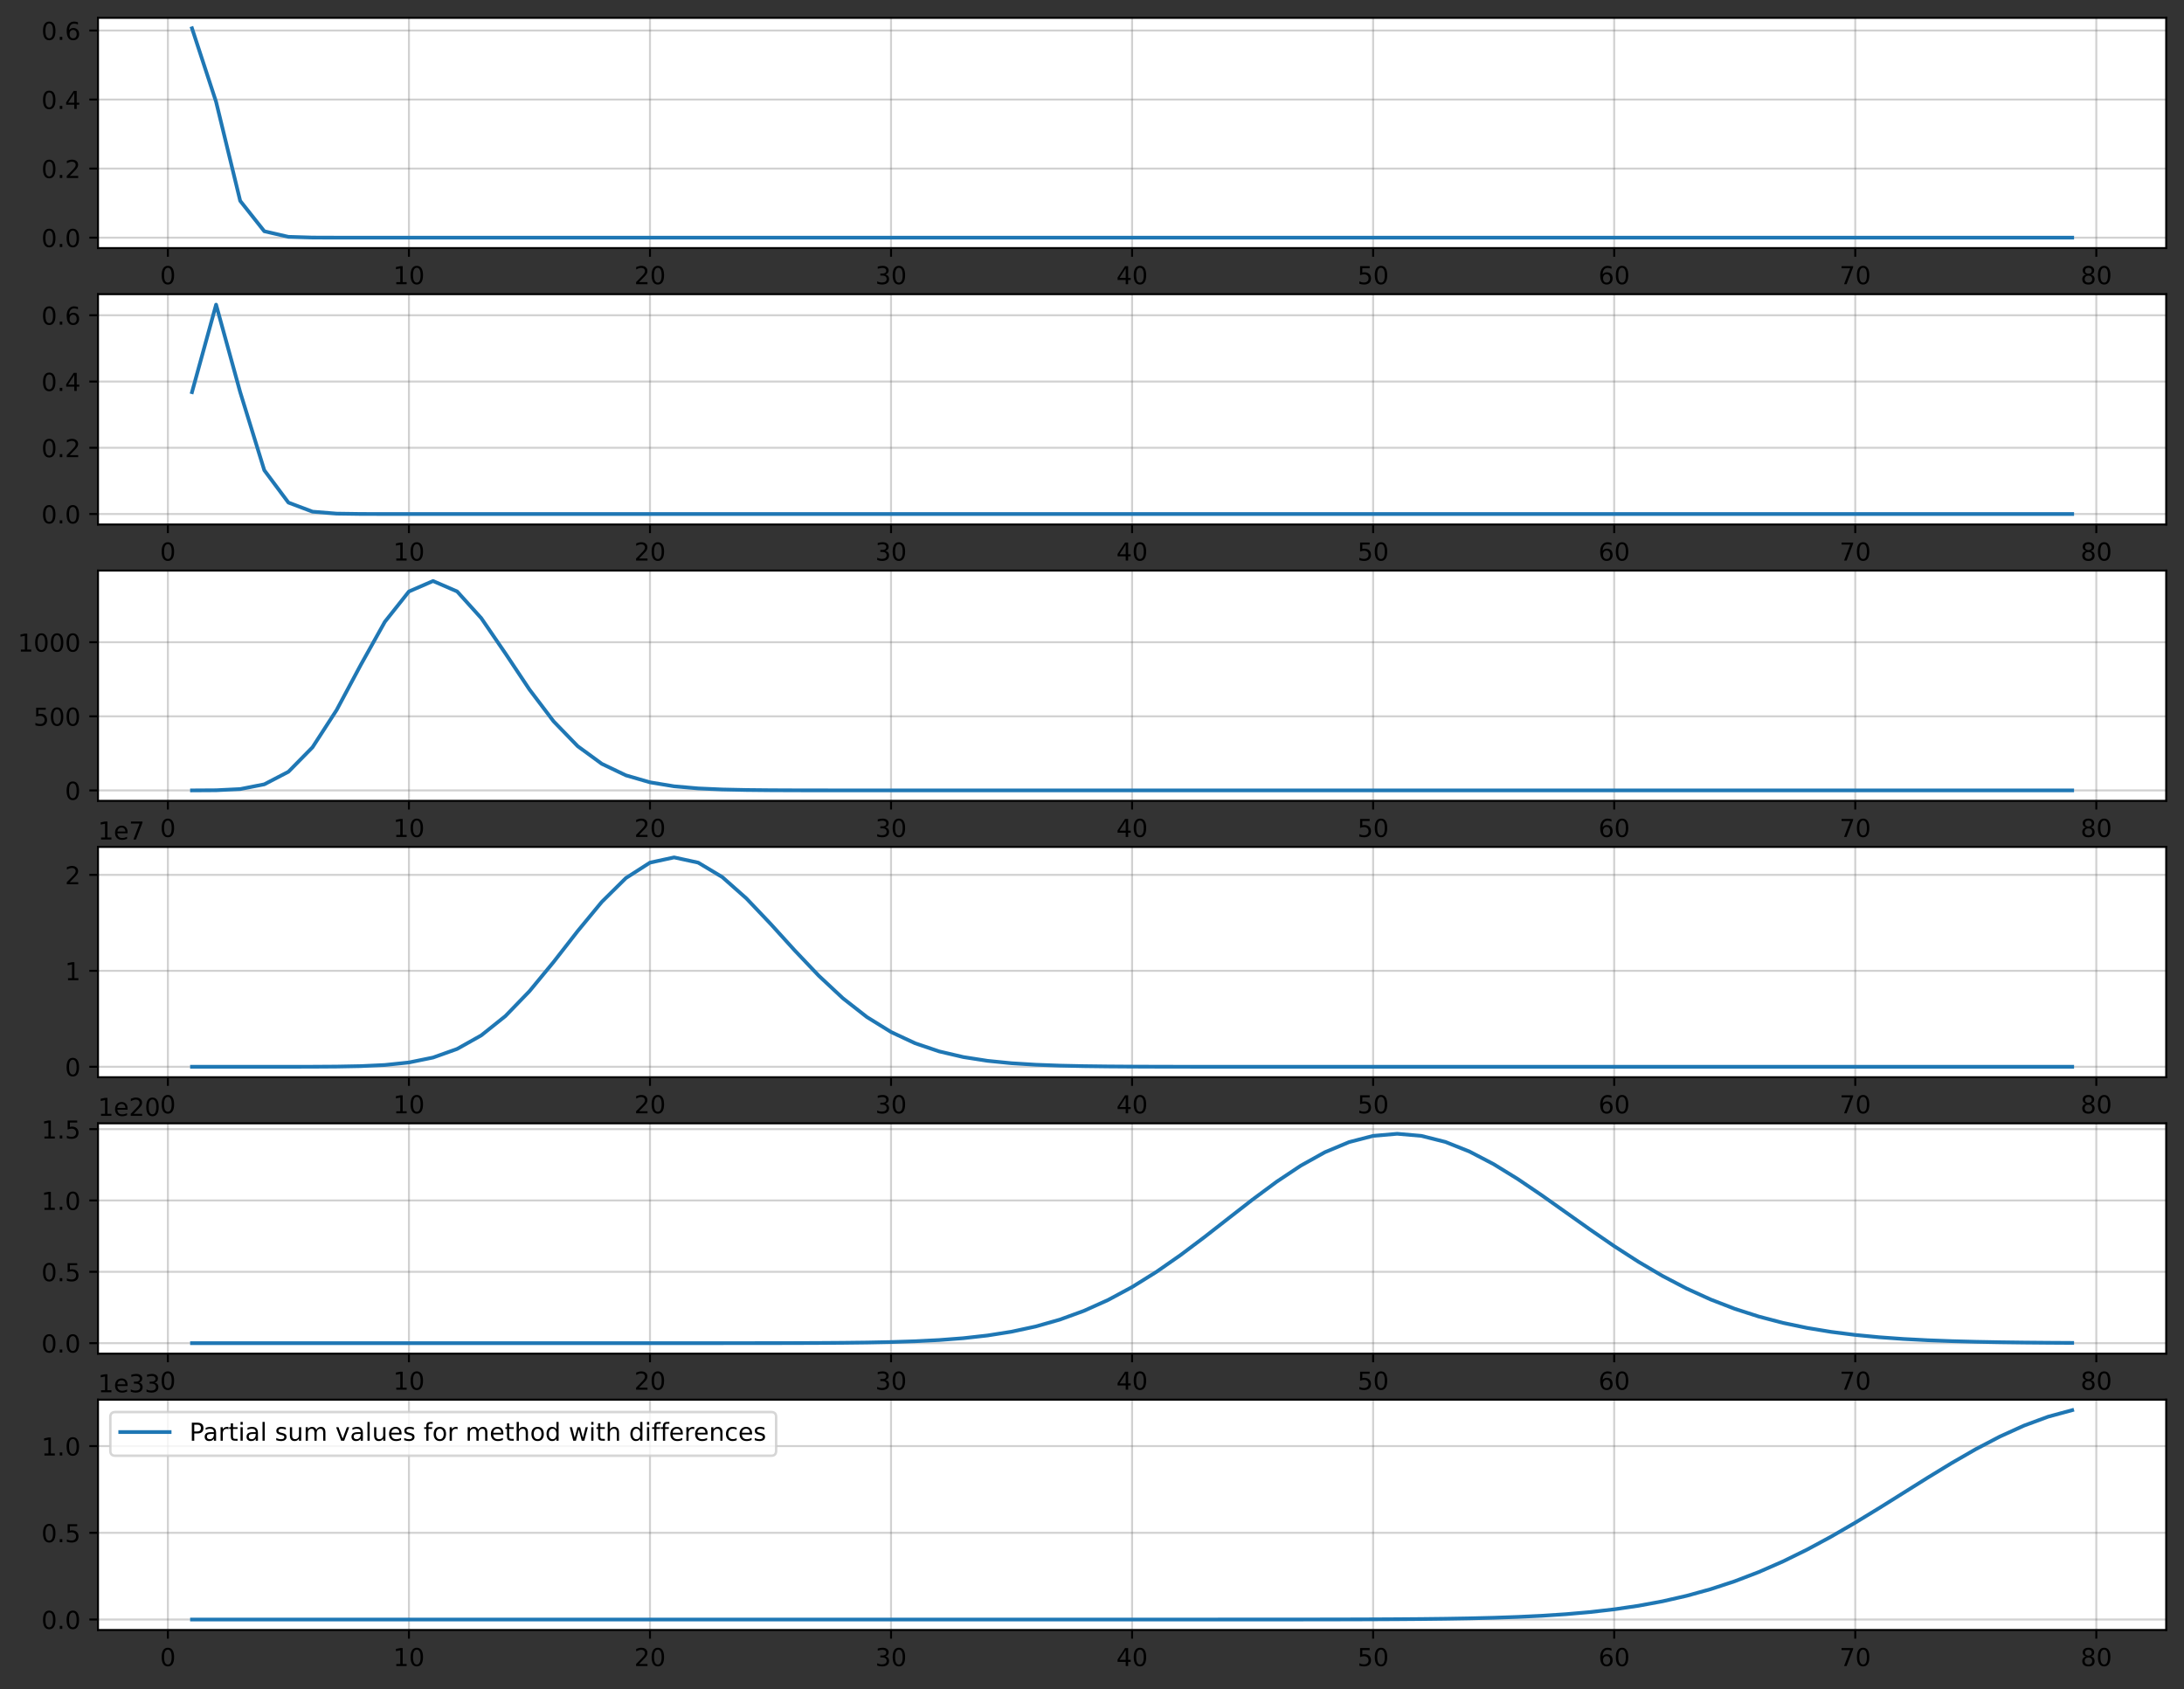<?xml version="1.0" encoding="utf-8" standalone="no"?>
<!DOCTYPE svg PUBLIC "-//W3C//DTD SVG 1.1//EN"
  "http://www.w3.org/Graphics/SVG/1.1/DTD/svg11.dtd">
<!-- Created with matplotlib (https://matplotlib.org/) -->
<svg height="683.398pt" version="1.1" viewBox="0 0 883.85 683.398" width="883.85pt" xmlns="http://www.w3.org/2000/svg" xmlns:xlink="http://www.w3.org/1999/xlink">
 <rect x="0" y="0" width="883.85" height="683.398" fill="#333333" stroke="none"/>
 <defs>
  <style type="text/css">*{stroke-linecap:butt;stroke-linejoin:round;}</style>
 </defs>
 <g id="figure_1">
  <g id="patch_1">
   <path d="M -0 683.398 
L 883.85 683.398 
L 883.85 0 
L -0 0 
z
" style="fill:none;"/>
  </g>
  <g id="axes_1">
   <g id="patch_2">
    <path d="M 39.65 100.389 
L 876.65 100.389 
L 876.65 7.2 
L 39.65 7.2 
z
" style="fill:#ffffff;"/>
   </g>
   <g id="matplotlib.axis_1">
    <g id="xtick_1">
     <g id="line2d_1">
      <path clip-path="url(#pebbe888146)" d="M 67.94 100.389 
L 67.94 7.2 
" style="fill:none;stroke:#666666;stroke-linecap:square;stroke-opacity:0.3;stroke-width:0.8;"/>
     </g>
     <g id="line2d_2">
      <defs>
       <path d="M 0 0 
L 0 3.5 
" id="m9a8c500e2c" style="stroke:#000000;stroke-width:0.8;"/>
      </defs>
      <g>
       <use style="stroke:#000000;stroke-width:0.8;" x="67.94" xlink:href="#m9a8c500e2c" y="100.389"/>
      </g>
     </g>
     <g id="text_1">
      <!-- 0 -->
      <g transform="translate(64.759 114.987)scale(0.1 -0.1)">
       <defs>
        <path d="M 31.781 66.406 
Q 24.172 66.406 20.328 58.906 
Q 16.5 51.422 16.5 36.375 
Q 16.5 21.391 20.328 13.891 
Q 24.172 6.391 31.781 6.391 
Q 39.453 6.391 43.281 13.891 
Q 47.125 21.391 47.125 36.375 
Q 47.125 51.422 43.281 58.906 
Q 39.453 66.406 31.781 66.406 
z
M 31.781 74.219 
Q 44.047 74.219 50.516 64.516 
Q 56.984 54.828 56.984 36.375 
Q 56.984 17.969 50.516 8.266 
Q 44.047 -1.422 31.781 -1.422 
Q 19.531 -1.422 13.062 8.266 
Q 6.594 17.969 6.594 36.375 
Q 6.594 54.828 13.062 64.516 
Q 19.531 74.219 31.781 74.219 
z
" id="DejaVuSans-48"/>
       </defs>
       <use xlink:href="#DejaVuSans-48"/>
      </g>
     </g>
    </g>
    <g id="xtick_2">
     <g id="line2d_3">
      <path clip-path="url(#pebbe888146)" d="M 165.493 100.389 
L 165.493 7.2 
" style="fill:none;stroke:#666666;stroke-linecap:square;stroke-opacity:0.3;stroke-width:0.8;"/>
     </g>
     <g id="line2d_4">
      <g>
       <use style="stroke:#000000;stroke-width:0.8;" x="165.493" xlink:href="#m9a8c500e2c" y="100.389"/>
      </g>
     </g>
     <g id="text_2">
      <!-- 10 -->
      <g transform="translate(159.13 114.987)scale(0.1 -0.1)">
       <defs>
        <path d="M 12.406 8.297 
L 28.516 8.297 
L 28.516 63.922 
L 10.984 60.406 
L 10.984 69.391 
L 28.422 72.906 
L 38.281 72.906 
L 38.281 8.297 
L 54.391 8.297 
L 54.391 0 
L 12.406 0 
z
" id="DejaVuSans-49"/>
       </defs>
       <use xlink:href="#DejaVuSans-49"/>
       <use x="63.623" xlink:href="#DejaVuSans-48"/>
      </g>
     </g>
    </g>
    <g id="xtick_3">
     <g id="line2d_5">
      <path clip-path="url(#pebbe888146)" d="M 263.045 100.389 
L 263.045 7.2 
" style="fill:none;stroke:#666666;stroke-linecap:square;stroke-opacity:0.3;stroke-width:0.8;"/>
     </g>
     <g id="line2d_6">
      <g>
       <use style="stroke:#000000;stroke-width:0.8;" x="263.045" xlink:href="#m9a8c500e2c" y="100.389"/>
      </g>
     </g>
     <g id="text_3">
      <!-- 20 -->
      <g transform="translate(256.683 114.987)scale(0.1 -0.1)">
       <defs>
        <path d="M 19.188 8.297 
L 53.609 8.297 
L 53.609 0 
L 7.328 0 
L 7.328 8.297 
Q 12.938 14.109 22.625 23.891 
Q 32.328 33.688 34.812 36.531 
Q 39.547 41.844 41.422 45.531 
Q 43.312 49.219 43.312 52.781 
Q 43.312 58.594 39.234 62.25 
Q 35.156 65.922 28.609 65.922 
Q 23.969 65.922 18.812 64.312 
Q 13.672 62.703 7.812 59.422 
L 7.812 69.391 
Q 13.766 71.781 18.938 73 
Q 24.125 74.219 28.422 74.219 
Q 39.75 74.219 46.484 68.547 
Q 53.219 62.891 53.219 53.422 
Q 53.219 48.922 51.531 44.891 
Q 49.859 40.875 45.406 35.406 
Q 44.188 33.984 37.641 27.219 
Q 31.109 20.453 19.188 8.297 
z
" id="DejaVuSans-50"/>
       </defs>
       <use xlink:href="#DejaVuSans-50"/>
       <use x="63.623" xlink:href="#DejaVuSans-48"/>
      </g>
     </g>
    </g>
    <g id="xtick_4">
     <g id="line2d_7">
      <path clip-path="url(#pebbe888146)" d="M 360.598 100.389 
L 360.598 7.2 
" style="fill:none;stroke:#666666;stroke-linecap:square;stroke-opacity:0.3;stroke-width:0.8;"/>
     </g>
     <g id="line2d_8">
      <g>
       <use style="stroke:#000000;stroke-width:0.8;" x="360.598" xlink:href="#m9a8c500e2c" y="100.389"/>
      </g>
     </g>
     <g id="text_4">
      <!-- 30 -->
      <g transform="translate(354.235 114.987)scale(0.1 -0.1)">
       <defs>
        <path d="M 40.578 39.312 
Q 47.656 37.797 51.625 33 
Q 55.609 28.219 55.609 21.188 
Q 55.609 10.406 48.188 4.484 
Q 40.766 -1.422 27.094 -1.422 
Q 22.516 -1.422 17.656 -0.516 
Q 12.797 0.391 7.625 2.203 
L 7.625 11.719 
Q 11.719 9.328 16.594 8.109 
Q 21.484 6.891 26.812 6.891 
Q 36.078 6.891 40.938 10.547 
Q 45.797 14.203 45.797 21.188 
Q 45.797 27.641 41.281 31.266 
Q 36.766 34.906 28.719 34.906 
L 20.219 34.906 
L 20.219 43.016 
L 29.109 43.016 
Q 36.375 43.016 40.234 45.922 
Q 44.094 48.828 44.094 54.297 
Q 44.094 59.906 40.109 62.906 
Q 36.141 65.922 28.719 65.922 
Q 24.656 65.922 20.016 65.031 
Q 15.375 64.156 9.812 62.312 
L 9.812 71.094 
Q 15.438 72.656 20.344 73.438 
Q 25.25 74.219 29.594 74.219 
Q 40.828 74.219 47.359 69.109 
Q 53.906 64.016 53.906 55.328 
Q 53.906 49.266 50.438 45.094 
Q 46.969 40.922 40.578 39.312 
z
" id="DejaVuSans-51"/>
       </defs>
       <use xlink:href="#DejaVuSans-51"/>
       <use x="63.623" xlink:href="#DejaVuSans-48"/>
      </g>
     </g>
    </g>
    <g id="xtick_5">
     <g id="line2d_9">
      <path clip-path="url(#pebbe888146)" d="M 458.15 100.389 
L 458.15 7.2 
" style="fill:none;stroke:#666666;stroke-linecap:square;stroke-opacity:0.3;stroke-width:0.8;"/>
     </g>
     <g id="line2d_10">
      <g>
       <use style="stroke:#000000;stroke-width:0.8;" x="458.15" xlink:href="#m9a8c500e2c" y="100.389"/>
      </g>
     </g>
     <g id="text_5">
      <!-- 40 -->
      <g transform="translate(451.788 114.987)scale(0.1 -0.1)">
       <defs>
        <path d="M 37.797 64.312 
L 12.891 25.391 
L 37.797 25.391 
z
M 35.203 72.906 
L 47.609 72.906 
L 47.609 25.391 
L 58.016 25.391 
L 58.016 17.188 
L 47.609 17.188 
L 47.609 0 
L 37.797 0 
L 37.797 17.188 
L 4.891 17.188 
L 4.891 26.703 
z
" id="DejaVuSans-52"/>
       </defs>
       <use xlink:href="#DejaVuSans-52"/>
       <use x="63.623" xlink:href="#DejaVuSans-48"/>
      </g>
     </g>
    </g>
    <g id="xtick_6">
     <g id="line2d_11">
      <path clip-path="url(#pebbe888146)" d="M 555.702 100.389 
L 555.702 7.2 
" style="fill:none;stroke:#666666;stroke-linecap:square;stroke-opacity:0.3;stroke-width:0.8;"/>
     </g>
     <g id="line2d_12">
      <g>
       <use style="stroke:#000000;stroke-width:0.8;" x="555.702" xlink:href="#m9a8c500e2c" y="100.389"/>
      </g>
     </g>
     <g id="text_6">
      <!-- 50 -->
      <g transform="translate(549.34 114.987)scale(0.1 -0.1)">
       <defs>
        <path d="M 10.797 72.906 
L 49.516 72.906 
L 49.516 64.594 
L 19.828 64.594 
L 19.828 46.734 
Q 21.969 47.469 24.109 47.828 
Q 26.266 48.188 28.422 48.188 
Q 40.625 48.188 47.75 41.5 
Q 54.891 34.812 54.891 23.391 
Q 54.891 11.625 47.562 5.094 
Q 40.234 -1.422 26.906 -1.422 
Q 22.312 -1.422 17.547 -0.641 
Q 12.797 0.141 7.719 1.703 
L 7.719 11.625 
Q 12.109 9.234 16.797 8.062 
Q 21.484 6.891 26.703 6.891 
Q 35.156 6.891 40.078 11.328 
Q 45.016 15.766 45.016 23.391 
Q 45.016 31 40.078 35.438 
Q 35.156 39.891 26.703 39.891 
Q 22.75 39.891 18.812 39.016 
Q 14.891 38.141 10.797 36.281 
z
" id="DejaVuSans-53"/>
       </defs>
       <use xlink:href="#DejaVuSans-53"/>
       <use x="63.623" xlink:href="#DejaVuSans-48"/>
      </g>
     </g>
    </g>
    <g id="xtick_7">
     <g id="line2d_13">
      <path clip-path="url(#pebbe888146)" d="M 653.255 100.389 
L 653.255 7.2 
" style="fill:none;stroke:#666666;stroke-linecap:square;stroke-opacity:0.3;stroke-width:0.8;"/>
     </g>
     <g id="line2d_14">
      <g>
       <use style="stroke:#000000;stroke-width:0.8;" x="653.255" xlink:href="#m9a8c500e2c" y="100.389"/>
      </g>
     </g>
     <g id="text_7">
      <!-- 60 -->
      <g transform="translate(646.892 114.987)scale(0.1 -0.1)">
       <defs>
        <path d="M 33.016 40.375 
Q 26.375 40.375 22.484 35.828 
Q 18.609 31.297 18.609 23.391 
Q 18.609 15.531 22.484 10.953 
Q 26.375 6.391 33.016 6.391 
Q 39.656 6.391 43.531 10.953 
Q 47.406 15.531 47.406 23.391 
Q 47.406 31.297 43.531 35.828 
Q 39.656 40.375 33.016 40.375 
z
M 52.594 71.297 
L 52.594 62.312 
Q 48.875 64.062 45.094 64.984 
Q 41.312 65.922 37.594 65.922 
Q 27.828 65.922 22.672 59.328 
Q 17.531 52.734 16.797 39.406 
Q 19.672 43.656 24.016 45.922 
Q 28.375 48.188 33.594 48.188 
Q 44.578 48.188 50.953 41.516 
Q 57.328 34.859 57.328 23.391 
Q 57.328 12.156 50.688 5.359 
Q 44.047 -1.422 33.016 -1.422 
Q 20.359 -1.422 13.672 8.266 
Q 6.984 17.969 6.984 36.375 
Q 6.984 53.656 15.188 63.938 
Q 23.391 74.219 37.203 74.219 
Q 40.922 74.219 44.703 73.484 
Q 48.484 72.75 52.594 71.297 
z
" id="DejaVuSans-54"/>
       </defs>
       <use xlink:href="#DejaVuSans-54"/>
       <use x="63.623" xlink:href="#DejaVuSans-48"/>
      </g>
     </g>
    </g>
    <g id="xtick_8">
     <g id="line2d_15">
      <path clip-path="url(#pebbe888146)" d="M 750.807 100.389 
L 750.807 7.2 
" style="fill:none;stroke:#666666;stroke-linecap:square;stroke-opacity:0.3;stroke-width:0.8;"/>
     </g>
     <g id="line2d_16">
      <g>
       <use style="stroke:#000000;stroke-width:0.8;" x="750.807" xlink:href="#m9a8c500e2c" y="100.389"/>
      </g>
     </g>
     <g id="text_8">
      <!-- 70 -->
      <g transform="translate(744.445 114.987)scale(0.1 -0.1)">
       <defs>
        <path d="M 8.203 72.906 
L 55.078 72.906 
L 55.078 68.703 
L 28.609 0 
L 18.312 0 
L 43.219 64.594 
L 8.203 64.594 
z
" id="DejaVuSans-55"/>
       </defs>
       <use xlink:href="#DejaVuSans-55"/>
       <use x="63.623" xlink:href="#DejaVuSans-48"/>
      </g>
     </g>
    </g>
    <g id="xtick_9">
     <g id="line2d_17">
      <path clip-path="url(#pebbe888146)" d="M 848.36 100.389 
L 848.36 7.2 
" style="fill:none;stroke:#666666;stroke-linecap:square;stroke-opacity:0.3;stroke-width:0.8;"/>
     </g>
     <g id="line2d_18">
      <g>
       <use style="stroke:#000000;stroke-width:0.8;" x="848.36" xlink:href="#m9a8c500e2c" y="100.389"/>
      </g>
     </g>
     <g id="text_9">
      <!-- 80 -->
      <g transform="translate(841.997 114.987)scale(0.1 -0.1)">
       <defs>
        <path d="M 31.781 34.625 
Q 24.75 34.625 20.719 30.859 
Q 16.703 27.094 16.703 20.516 
Q 16.703 13.922 20.719 10.156 
Q 24.75 6.391 31.781 6.391 
Q 38.812 6.391 42.859 10.172 
Q 46.922 13.969 46.922 20.516 
Q 46.922 27.094 42.891 30.859 
Q 38.875 34.625 31.781 34.625 
z
M 21.922 38.812 
Q 15.578 40.375 12.031 44.719 
Q 8.5 49.078 8.5 55.328 
Q 8.5 64.062 14.719 69.141 
Q 20.953 74.219 31.781 74.219 
Q 42.672 74.219 48.875 69.141 
Q 55.078 64.062 55.078 55.328 
Q 55.078 49.078 51.531 44.719 
Q 48 40.375 41.703 38.812 
Q 48.828 37.156 52.797 32.312 
Q 56.781 27.484 56.781 20.516 
Q 56.781 9.906 50.312 4.234 
Q 43.844 -1.422 31.781 -1.422 
Q 19.734 -1.422 13.25 4.234 
Q 6.781 9.906 6.781 20.516 
Q 6.781 27.484 10.781 32.312 
Q 14.797 37.156 21.922 38.812 
z
M 18.312 54.391 
Q 18.312 48.734 21.844 45.562 
Q 25.391 42.391 31.781 42.391 
Q 38.141 42.391 41.719 45.562 
Q 45.312 48.734 45.312 54.391 
Q 45.312 60.062 41.719 63.234 
Q 38.141 66.406 31.781 66.406 
Q 25.391 66.406 21.844 63.234 
Q 18.312 60.062 18.312 54.391 
z
" id="DejaVuSans-56"/>
       </defs>
       <use xlink:href="#DejaVuSans-56"/>
       <use x="63.623" xlink:href="#DejaVuSans-48"/>
      </g>
     </g>
    </g>
   </g>
   <g id="matplotlib.axis_2">
    <g id="ytick_1">
     <g id="line2d_19">
      <path clip-path="url(#pebbe888146)" d="M 39.65 96.153 
L 876.65 96.153 
" style="fill:none;stroke:#666666;stroke-linecap:square;stroke-opacity:0.3;stroke-width:0.8;"/>
     </g>
     <g id="line2d_20">
      <defs>
       <path d="M 0 0 
L -3.5 0 
" id="m0e86dd9250" style="stroke:#000000;stroke-width:0.8;"/>
      </defs>
      <g>
       <use style="stroke:#000000;stroke-width:0.8;" x="39.65" xlink:href="#m0e86dd9250" y="96.153"/>
      </g>
     </g>
     <g id="text_10">
      <!-- 0.0 -->
      <g transform="translate(16.747 99.952)scale(0.1 -0.1)">
       <defs>
        <path d="M 10.688 12.406 
L 21 12.406 
L 21 0 
L 10.688 0 
z
" id="DejaVuSans-46"/>
       </defs>
       <use xlink:href="#DejaVuSans-48"/>
       <use x="63.623" xlink:href="#DejaVuSans-46"/>
       <use x="95.41" xlink:href="#DejaVuSans-48"/>
      </g>
     </g>
    </g>
    <g id="ytick_2">
     <g id="line2d_21">
      <path clip-path="url(#pebbe888146)" d="M 39.65 68.218 
L 876.65 68.218 
" style="fill:none;stroke:#666666;stroke-linecap:square;stroke-opacity:0.3;stroke-width:0.8;"/>
     </g>
     <g id="line2d_22">
      <g>
       <use style="stroke:#000000;stroke-width:0.8;" x="39.65" xlink:href="#m0e86dd9250" y="68.218"/>
      </g>
     </g>
     <g id="text_11">
      <!-- 0.2 -->
      <g transform="translate(16.747 72.017)scale(0.1 -0.1)">
       <use xlink:href="#DejaVuSans-48"/>
       <use x="63.623" xlink:href="#DejaVuSans-46"/>
       <use x="95.41" xlink:href="#DejaVuSans-50"/>
      </g>
     </g>
    </g>
    <g id="ytick_3">
     <g id="line2d_23">
      <path clip-path="url(#pebbe888146)" d="M 39.65 40.283 
L 876.65 40.283 
" style="fill:none;stroke:#666666;stroke-linecap:square;stroke-opacity:0.3;stroke-width:0.8;"/>
     </g>
     <g id="line2d_24">
      <g>
       <use style="stroke:#000000;stroke-width:0.8;" x="39.65" xlink:href="#m0e86dd9250" y="40.283"/>
      </g>
     </g>
     <g id="text_12">
      <!-- 0.4 -->
      <g transform="translate(16.747 44.082)scale(0.1 -0.1)">
       <use xlink:href="#DejaVuSans-48"/>
       <use x="63.623" xlink:href="#DejaVuSans-46"/>
       <use x="95.41" xlink:href="#DejaVuSans-52"/>
      </g>
     </g>
    </g>
    <g id="ytick_4">
     <g id="line2d_25">
      <path clip-path="url(#pebbe888146)" d="M 39.65 12.348 
L 876.65 12.348 
" style="fill:none;stroke:#666666;stroke-linecap:square;stroke-opacity:0.3;stroke-width:0.8;"/>
     </g>
     <g id="line2d_26">
      <g>
       <use style="stroke:#000000;stroke-width:0.8;" x="39.65" xlink:href="#m0e86dd9250" y="12.348"/>
      </g>
     </g>
     <g id="text_13">
      <!-- 0.6 -->
      <g transform="translate(16.747 16.147)scale(0.1 -0.1)">
       <use xlink:href="#DejaVuSans-48"/>
       <use x="63.623" xlink:href="#DejaVuSans-46"/>
       <use x="95.41" xlink:href="#DejaVuSans-54"/>
      </g>
     </g>
    </g>
   </g>
   <g id="line2d_27">
    <path clip-path="url(#pebbe888146)" d="M 77.695 11.436 
L 87.451 41.195 
L 97.206 81.273 
L 106.961 93.573 
L 116.716 95.823 
L 126.472 96.119 
L 136.227 96.15 
L 145.982 96.153 
L 155.737 96.153 
L 165.493 96.153 
L 175.248 96.153 
L 185.003 96.153 
L 194.758 96.153 
L 204.514 96.153 
L 214.269 96.153 
L 224.024 96.153 
L 233.779 96.153 
L 243.535 96.153 
L 253.29 96.153 
L 263.045 96.153 
L 272.8 96.153 
L 282.556 96.153 
L 292.311 96.153 
L 302.066 96.153 
L 311.821 96.153 
L 321.577 96.153 
L 331.332 96.153 
L 341.087 96.153 
L 350.842 96.153 
L 360.598 96.153 
L 370.353 96.153 
L 380.108 96.153 
L 389.863 96.153 
L 399.619 96.153 
L 409.374 96.153 
L 419.129 96.153 
L 428.884 96.153 
L 438.64 96.153 
L 448.395 96.153 
L 458.15 96.153 
L 467.905 96.153 
L 477.66 96.153 
L 487.416 96.153 
L 497.171 96.153 
L 506.926 96.153 
L 516.681 96.153 
L 526.437 96.153 
L 536.192 96.153 
L 545.947 96.153 
L 555.702 96.153 
L 565.458 96.153 
L 575.213 96.153 
L 584.968 96.153 
L 594.723 96.153 
L 604.479 96.153 
L 614.234 96.153 
L 623.989 96.153 
L 633.744 96.153 
L 643.5 96.153 
L 653.255 96.153 
L 663.01 96.153 
L 672.765 96.153 
L 682.521 96.153 
L 692.276 96.153 
L 702.031 96.153 
L 711.786 96.153 
L 721.542 96.153 
L 731.297 96.153 
L 741.052 96.153 
L 750.807 96.153 
L 760.563 96.153 
L 770.318 96.153 
L 780.073 96.153 
L 789.828 96.153 
L 799.584 96.153 
L 809.339 96.153 
L 819.094 96.153 
L 828.849 96.153 
L 838.605 96.153 
" style="fill:none;stroke:#1f77b4;stroke-linecap:square;stroke-width:1.5;"/>
   </g>
   <g id="patch_3">
    <path d="M 39.65 100.389 
L 39.65 7.2 
" style="fill:none;stroke:#000000;stroke-linecap:square;stroke-linejoin:miter;stroke-width:0.8;"/>
   </g>
   <g id="patch_4">
    <path d="M 876.65 100.389 
L 876.65 7.2 
" style="fill:none;stroke:#000000;stroke-linecap:square;stroke-linejoin:miter;stroke-width:0.8;"/>
   </g>
   <g id="patch_5">
    <path d="M 39.65 100.389 
L 876.65 100.389 
" style="fill:none;stroke:#000000;stroke-linecap:square;stroke-linejoin:miter;stroke-width:0.8;"/>
   </g>
   <g id="patch_6">
    <path d="M 39.65 7.2 
L 876.65 7.2 
" style="fill:none;stroke:#000000;stroke-linecap:square;stroke-linejoin:miter;stroke-width:0.8;"/>
   </g>
  </g>
  <g id="axes_2">
   <g id="patch_7">
    <path d="M 39.65 212.215 
L 876.65 212.215 
L 876.65 119.026 
L 39.65 119.026 
z
" style="fill:#ffffff;"/>
   </g>
   <g id="matplotlib.axis_3">
    <g id="xtick_10">
     <g id="line2d_28">
      <path clip-path="url(#pc242947f3f)" d="M 67.94 212.215 
L 67.94 119.026 
" style="fill:none;stroke:#666666;stroke-linecap:square;stroke-opacity:0.3;stroke-width:0.8;"/>
     </g>
     <g id="line2d_29">
      <g>
       <use style="stroke:#000000;stroke-width:0.8;" x="67.94" xlink:href="#m9a8c500e2c" y="212.215"/>
      </g>
     </g>
     <g id="text_14">
      <!-- 0 -->
      <g transform="translate(64.759 226.813)scale(0.1 -0.1)">
       <use xlink:href="#DejaVuSans-48"/>
      </g>
     </g>
    </g>
    <g id="xtick_11">
     <g id="line2d_30">
      <path clip-path="url(#pc242947f3f)" d="M 165.493 212.215 
L 165.493 119.026 
" style="fill:none;stroke:#666666;stroke-linecap:square;stroke-opacity:0.3;stroke-width:0.8;"/>
     </g>
     <g id="line2d_31">
      <g>
       <use style="stroke:#000000;stroke-width:0.8;" x="165.493" xlink:href="#m9a8c500e2c" y="212.215"/>
      </g>
     </g>
     <g id="text_15">
      <!-- 10 -->
      <g transform="translate(159.13 226.813)scale(0.1 -0.1)">
       <use xlink:href="#DejaVuSans-49"/>
       <use x="63.623" xlink:href="#DejaVuSans-48"/>
      </g>
     </g>
    </g>
    <g id="xtick_12">
     <g id="line2d_32">
      <path clip-path="url(#pc242947f3f)" d="M 263.045 212.215 
L 263.045 119.026 
" style="fill:none;stroke:#666666;stroke-linecap:square;stroke-opacity:0.3;stroke-width:0.8;"/>
     </g>
     <g id="line2d_33">
      <g>
       <use style="stroke:#000000;stroke-width:0.8;" x="263.045" xlink:href="#m9a8c500e2c" y="212.215"/>
      </g>
     </g>
     <g id="text_16">
      <!-- 20 -->
      <g transform="translate(256.683 226.813)scale(0.1 -0.1)">
       <use xlink:href="#DejaVuSans-50"/>
       <use x="63.623" xlink:href="#DejaVuSans-48"/>
      </g>
     </g>
    </g>
    <g id="xtick_13">
     <g id="line2d_34">
      <path clip-path="url(#pc242947f3f)" d="M 360.598 212.215 
L 360.598 119.026 
" style="fill:none;stroke:#666666;stroke-linecap:square;stroke-opacity:0.3;stroke-width:0.8;"/>
     </g>
     <g id="line2d_35">
      <g>
       <use style="stroke:#000000;stroke-width:0.8;" x="360.598" xlink:href="#m9a8c500e2c" y="212.215"/>
      </g>
     </g>
     <g id="text_17">
      <!-- 30 -->
      <g transform="translate(354.235 226.813)scale(0.1 -0.1)">
       <use xlink:href="#DejaVuSans-51"/>
       <use x="63.623" xlink:href="#DejaVuSans-48"/>
      </g>
     </g>
    </g>
    <g id="xtick_14">
     <g id="line2d_36">
      <path clip-path="url(#pc242947f3f)" d="M 458.15 212.215 
L 458.15 119.026 
" style="fill:none;stroke:#666666;stroke-linecap:square;stroke-opacity:0.3;stroke-width:0.8;"/>
     </g>
     <g id="line2d_37">
      <g>
       <use style="stroke:#000000;stroke-width:0.8;" x="458.15" xlink:href="#m9a8c500e2c" y="212.215"/>
      </g>
     </g>
     <g id="text_18">
      <!-- 40 -->
      <g transform="translate(451.788 226.813)scale(0.1 -0.1)">
       <use xlink:href="#DejaVuSans-52"/>
       <use x="63.623" xlink:href="#DejaVuSans-48"/>
      </g>
     </g>
    </g>
    <g id="xtick_15">
     <g id="line2d_38">
      <path clip-path="url(#pc242947f3f)" d="M 555.702 212.215 
L 555.702 119.026 
" style="fill:none;stroke:#666666;stroke-linecap:square;stroke-opacity:0.3;stroke-width:0.8;"/>
     </g>
     <g id="line2d_39">
      <g>
       <use style="stroke:#000000;stroke-width:0.8;" x="555.702" xlink:href="#m9a8c500e2c" y="212.215"/>
      </g>
     </g>
     <g id="text_19">
      <!-- 50 -->
      <g transform="translate(549.34 226.813)scale(0.1 -0.1)">
       <use xlink:href="#DejaVuSans-53"/>
       <use x="63.623" xlink:href="#DejaVuSans-48"/>
      </g>
     </g>
    </g>
    <g id="xtick_16">
     <g id="line2d_40">
      <path clip-path="url(#pc242947f3f)" d="M 653.255 212.215 
L 653.255 119.026 
" style="fill:none;stroke:#666666;stroke-linecap:square;stroke-opacity:0.3;stroke-width:0.8;"/>
     </g>
     <g id="line2d_41">
      <g>
       <use style="stroke:#000000;stroke-width:0.8;" x="653.255" xlink:href="#m9a8c500e2c" y="212.215"/>
      </g>
     </g>
     <g id="text_20">
      <!-- 60 -->
      <g transform="translate(646.892 226.813)scale(0.1 -0.1)">
       <use xlink:href="#DejaVuSans-54"/>
       <use x="63.623" xlink:href="#DejaVuSans-48"/>
      </g>
     </g>
    </g>
    <g id="xtick_17">
     <g id="line2d_42">
      <path clip-path="url(#pc242947f3f)" d="M 750.807 212.215 
L 750.807 119.026 
" style="fill:none;stroke:#666666;stroke-linecap:square;stroke-opacity:0.3;stroke-width:0.8;"/>
     </g>
     <g id="line2d_43">
      <g>
       <use style="stroke:#000000;stroke-width:0.8;" x="750.807" xlink:href="#m9a8c500e2c" y="212.215"/>
      </g>
     </g>
     <g id="text_21">
      <!-- 70 -->
      <g transform="translate(744.445 226.813)scale(0.1 -0.1)">
       <use xlink:href="#DejaVuSans-55"/>
       <use x="63.623" xlink:href="#DejaVuSans-48"/>
      </g>
     </g>
    </g>
    <g id="xtick_18">
     <g id="line2d_44">
      <path clip-path="url(#pc242947f3f)" d="M 848.36 212.215 
L 848.36 119.026 
" style="fill:none;stroke:#666666;stroke-linecap:square;stroke-opacity:0.3;stroke-width:0.8;"/>
     </g>
     <g id="line2d_45">
      <g>
       <use style="stroke:#000000;stroke-width:0.8;" x="848.36" xlink:href="#m9a8c500e2c" y="212.215"/>
      </g>
     </g>
     <g id="text_22">
      <!-- 80 -->
      <g transform="translate(841.997 226.813)scale(0.1 -0.1)">
       <use xlink:href="#DejaVuSans-56"/>
       <use x="63.623" xlink:href="#DejaVuSans-48"/>
      </g>
     </g>
    </g>
   </g>
   <g id="matplotlib.axis_4">
    <g id="ytick_5">
     <g id="line2d_46">
      <path clip-path="url(#pc242947f3f)" d="M 39.65 207.979 
L 876.65 207.979 
" style="fill:none;stroke:#666666;stroke-linecap:square;stroke-opacity:0.3;stroke-width:0.8;"/>
     </g>
     <g id="line2d_47">
      <g>
       <use style="stroke:#000000;stroke-width:0.8;" x="39.65" xlink:href="#m0e86dd9250" y="207.979"/>
      </g>
     </g>
     <g id="text_23">
      <!-- 0.0 -->
      <g transform="translate(16.747 211.778)scale(0.1 -0.1)">
       <use xlink:href="#DejaVuSans-48"/>
       <use x="63.623" xlink:href="#DejaVuSans-46"/>
       <use x="95.41" xlink:href="#DejaVuSans-48"/>
      </g>
     </g>
    </g>
    <g id="ytick_6">
     <g id="line2d_48">
      <path clip-path="url(#pc242947f3f)" d="M 39.65 181.175 
L 876.65 181.175 
" style="fill:none;stroke:#666666;stroke-linecap:square;stroke-opacity:0.3;stroke-width:0.8;"/>
     </g>
     <g id="line2d_49">
      <g>
       <use style="stroke:#000000;stroke-width:0.8;" x="39.65" xlink:href="#m0e86dd9250" y="181.175"/>
      </g>
     </g>
     <g id="text_24">
      <!-- 0.2 -->
      <g transform="translate(16.747 184.974)scale(0.1 -0.1)">
       <use xlink:href="#DejaVuSans-48"/>
       <use x="63.623" xlink:href="#DejaVuSans-46"/>
       <use x="95.41" xlink:href="#DejaVuSans-50"/>
      </g>
     </g>
    </g>
    <g id="ytick_7">
     <g id="line2d_50">
      <path clip-path="url(#pc242947f3f)" d="M 39.65 154.371 
L 876.65 154.371 
" style="fill:none;stroke:#666666;stroke-linecap:square;stroke-opacity:0.3;stroke-width:0.8;"/>
     </g>
     <g id="line2d_51">
      <g>
       <use style="stroke:#000000;stroke-width:0.8;" x="39.65" xlink:href="#m0e86dd9250" y="154.371"/>
      </g>
     </g>
     <g id="text_25">
      <!-- 0.4 -->
      <g transform="translate(16.747 158.17)scale(0.1 -0.1)">
       <use xlink:href="#DejaVuSans-48"/>
       <use x="63.623" xlink:href="#DejaVuSans-46"/>
       <use x="95.41" xlink:href="#DejaVuSans-52"/>
      </g>
     </g>
    </g>
    <g id="ytick_8">
     <g id="line2d_52">
      <path clip-path="url(#pc242947f3f)" d="M 39.65 127.567 
L 876.65 127.567 
" style="fill:none;stroke:#666666;stroke-linecap:square;stroke-opacity:0.3;stroke-width:0.8;"/>
     </g>
     <g id="line2d_53">
      <g>
       <use style="stroke:#000000;stroke-width:0.8;" x="39.65" xlink:href="#m0e86dd9250" y="127.567"/>
      </g>
     </g>
     <g id="text_26">
      <!-- 0.6 -->
      <g transform="translate(16.747 131.366)scale(0.1 -0.1)">
       <use xlink:href="#DejaVuSans-48"/>
       <use x="63.623" xlink:href="#DejaVuSans-46"/>
       <use x="95.41" xlink:href="#DejaVuSans-54"/>
      </g>
     </g>
    </g>
   </g>
   <g id="line2d_54">
    <path clip-path="url(#pc242947f3f)" d="M 77.695 158.676 
L 87.451 123.262 
L 97.206 158.676 
L 106.961 190.272 
L 116.716 203.349 
L 126.472 207.025 
L 136.227 207.816 
L 145.982 207.955 
L 155.737 207.976 
L 165.493 207.979 
L 175.248 207.979 
L 185.003 207.979 
L 194.758 207.979 
L 204.514 207.979 
L 214.269 207.979 
L 224.024 207.979 
L 233.779 207.979 
L 243.535 207.979 
L 253.29 207.979 
L 263.045 207.979 
L 272.8 207.979 
L 282.556 207.979 
L 292.311 207.979 
L 302.066 207.979 
L 311.821 207.979 
L 321.577 207.979 
L 331.332 207.979 
L 341.087 207.979 
L 350.842 207.979 
L 360.598 207.979 
L 370.353 207.979 
L 380.108 207.979 
L 389.863 207.979 
L 399.619 207.979 
L 409.374 207.979 
L 419.129 207.979 
L 428.884 207.979 
L 438.64 207.979 
L 448.395 207.979 
L 458.15 207.979 
L 467.905 207.979 
L 477.66 207.979 
L 487.416 207.979 
L 497.171 207.979 
L 506.926 207.979 
L 516.681 207.979 
L 526.437 207.979 
L 536.192 207.979 
L 545.947 207.979 
L 555.702 207.979 
L 565.458 207.979 
L 575.213 207.979 
L 584.968 207.979 
L 594.723 207.979 
L 604.479 207.979 
L 614.234 207.979 
L 623.989 207.979 
L 633.744 207.979 
L 643.5 207.979 
L 653.255 207.979 
L 663.01 207.979 
L 672.765 207.979 
L 682.521 207.979 
L 692.276 207.979 
L 702.031 207.979 
L 711.786 207.979 
L 721.542 207.979 
L 731.297 207.979 
L 741.052 207.979 
L 750.807 207.979 
L 760.563 207.979 
L 770.318 207.979 
L 780.073 207.979 
L 789.828 207.979 
L 799.584 207.979 
L 809.339 207.979 
L 819.094 207.979 
L 828.849 207.979 
L 838.605 207.979 
" style="fill:none;stroke:#1f77b4;stroke-linecap:square;stroke-width:1.5;"/>
   </g>
   <g id="patch_8">
    <path d="M 39.65 212.215 
L 39.65 119.026 
" style="fill:none;stroke:#000000;stroke-linecap:square;stroke-linejoin:miter;stroke-width:0.8;"/>
   </g>
   <g id="patch_9">
    <path d="M 876.65 212.215 
L 876.65 119.026 
" style="fill:none;stroke:#000000;stroke-linecap:square;stroke-linejoin:miter;stroke-width:0.8;"/>
   </g>
   <g id="patch_10">
    <path d="M 39.65 212.215 
L 876.65 212.215 
" style="fill:none;stroke:#000000;stroke-linecap:square;stroke-linejoin:miter;stroke-width:0.8;"/>
   </g>
   <g id="patch_11">
    <path d="M 39.65 119.026 
L 876.65 119.026 
" style="fill:none;stroke:#000000;stroke-linecap:square;stroke-linejoin:miter;stroke-width:0.8;"/>
   </g>
  </g>
  <g id="axes_3">
   <g id="patch_12">
    <path d="M 39.65 324.041 
L 876.65 324.041 
L 876.65 230.853 
L 39.65 230.853 
z
" style="fill:#ffffff;"/>
   </g>
   <g id="matplotlib.axis_5">
    <g id="xtick_19">
     <g id="line2d_55">
      <path clip-path="url(#p09b4d8214c)" d="M 67.94 324.041 
L 67.94 230.853 
" style="fill:none;stroke:#666666;stroke-linecap:square;stroke-opacity:0.3;stroke-width:0.8;"/>
     </g>
     <g id="line2d_56">
      <g>
       <use style="stroke:#000000;stroke-width:0.8;" x="67.94" xlink:href="#m9a8c500e2c" y="324.041"/>
      </g>
     </g>
     <g id="text_27">
      <!-- 0 -->
      <g transform="translate(64.759 338.64)scale(0.1 -0.1)">
       <use xlink:href="#DejaVuSans-48"/>
      </g>
     </g>
    </g>
    <g id="xtick_20">
     <g id="line2d_57">
      <path clip-path="url(#p09b4d8214c)" d="M 165.493 324.041 
L 165.493 230.853 
" style="fill:none;stroke:#666666;stroke-linecap:square;stroke-opacity:0.3;stroke-width:0.8;"/>
     </g>
     <g id="line2d_58">
      <g>
       <use style="stroke:#000000;stroke-width:0.8;" x="165.493" xlink:href="#m9a8c500e2c" y="324.041"/>
      </g>
     </g>
     <g id="text_28">
      <!-- 10 -->
      <g transform="translate(159.13 338.64)scale(0.1 -0.1)">
       <use xlink:href="#DejaVuSans-49"/>
       <use x="63.623" xlink:href="#DejaVuSans-48"/>
      </g>
     </g>
    </g>
    <g id="xtick_21">
     <g id="line2d_59">
      <path clip-path="url(#p09b4d8214c)" d="M 263.045 324.041 
L 263.045 230.853 
" style="fill:none;stroke:#666666;stroke-linecap:square;stroke-opacity:0.3;stroke-width:0.8;"/>
     </g>
     <g id="line2d_60">
      <g>
       <use style="stroke:#000000;stroke-width:0.8;" x="263.045" xlink:href="#m9a8c500e2c" y="324.041"/>
      </g>
     </g>
     <g id="text_29">
      <!-- 20 -->
      <g transform="translate(256.683 338.64)scale(0.1 -0.1)">
       <use xlink:href="#DejaVuSans-50"/>
       <use x="63.623" xlink:href="#DejaVuSans-48"/>
      </g>
     </g>
    </g>
    <g id="xtick_22">
     <g id="line2d_61">
      <path clip-path="url(#p09b4d8214c)" d="M 360.598 324.041 
L 360.598 230.853 
" style="fill:none;stroke:#666666;stroke-linecap:square;stroke-opacity:0.3;stroke-width:0.8;"/>
     </g>
     <g id="line2d_62">
      <g>
       <use style="stroke:#000000;stroke-width:0.8;" x="360.598" xlink:href="#m9a8c500e2c" y="324.041"/>
      </g>
     </g>
     <g id="text_30">
      <!-- 30 -->
      <g transform="translate(354.235 338.64)scale(0.1 -0.1)">
       <use xlink:href="#DejaVuSans-51"/>
       <use x="63.623" xlink:href="#DejaVuSans-48"/>
      </g>
     </g>
    </g>
    <g id="xtick_23">
     <g id="line2d_63">
      <path clip-path="url(#p09b4d8214c)" d="M 458.15 324.041 
L 458.15 230.853 
" style="fill:none;stroke:#666666;stroke-linecap:square;stroke-opacity:0.3;stroke-width:0.8;"/>
     </g>
     <g id="line2d_64">
      <g>
       <use style="stroke:#000000;stroke-width:0.8;" x="458.15" xlink:href="#m9a8c500e2c" y="324.041"/>
      </g>
     </g>
     <g id="text_31">
      <!-- 40 -->
      <g transform="translate(451.788 338.64)scale(0.1 -0.1)">
       <use xlink:href="#DejaVuSans-52"/>
       <use x="63.623" xlink:href="#DejaVuSans-48"/>
      </g>
     </g>
    </g>
    <g id="xtick_24">
     <g id="line2d_65">
      <path clip-path="url(#p09b4d8214c)" d="M 555.702 324.041 
L 555.702 230.853 
" style="fill:none;stroke:#666666;stroke-linecap:square;stroke-opacity:0.3;stroke-width:0.8;"/>
     </g>
     <g id="line2d_66">
      <g>
       <use style="stroke:#000000;stroke-width:0.8;" x="555.702" xlink:href="#m9a8c500e2c" y="324.041"/>
      </g>
     </g>
     <g id="text_32">
      <!-- 50 -->
      <g transform="translate(549.34 338.64)scale(0.1 -0.1)">
       <use xlink:href="#DejaVuSans-53"/>
       <use x="63.623" xlink:href="#DejaVuSans-48"/>
      </g>
     </g>
    </g>
    <g id="xtick_25">
     <g id="line2d_67">
      <path clip-path="url(#p09b4d8214c)" d="M 653.255 324.041 
L 653.255 230.853 
" style="fill:none;stroke:#666666;stroke-linecap:square;stroke-opacity:0.3;stroke-width:0.8;"/>
     </g>
     <g id="line2d_68">
      <g>
       <use style="stroke:#000000;stroke-width:0.8;" x="653.255" xlink:href="#m9a8c500e2c" y="324.041"/>
      </g>
     </g>
     <g id="text_33">
      <!-- 60 -->
      <g transform="translate(646.892 338.64)scale(0.1 -0.1)">
       <use xlink:href="#DejaVuSans-54"/>
       <use x="63.623" xlink:href="#DejaVuSans-48"/>
      </g>
     </g>
    </g>
    <g id="xtick_26">
     <g id="line2d_69">
      <path clip-path="url(#p09b4d8214c)" d="M 750.807 324.041 
L 750.807 230.853 
" style="fill:none;stroke:#666666;stroke-linecap:square;stroke-opacity:0.3;stroke-width:0.8;"/>
     </g>
     <g id="line2d_70">
      <g>
       <use style="stroke:#000000;stroke-width:0.8;" x="750.807" xlink:href="#m9a8c500e2c" y="324.041"/>
      </g>
     </g>
     <g id="text_34">
      <!-- 70 -->
      <g transform="translate(744.445 338.64)scale(0.1 -0.1)">
       <use xlink:href="#DejaVuSans-55"/>
       <use x="63.623" xlink:href="#DejaVuSans-48"/>
      </g>
     </g>
    </g>
    <g id="xtick_27">
     <g id="line2d_71">
      <path clip-path="url(#p09b4d8214c)" d="M 848.36 324.041 
L 848.36 230.853 
" style="fill:none;stroke:#666666;stroke-linecap:square;stroke-opacity:0.3;stroke-width:0.8;"/>
     </g>
     <g id="line2d_72">
      <g>
       <use style="stroke:#000000;stroke-width:0.8;" x="848.36" xlink:href="#m9a8c500e2c" y="324.041"/>
      </g>
     </g>
     <g id="text_35">
      <!-- 80 -->
      <g transform="translate(841.997 338.64)scale(0.1 -0.1)">
       <use xlink:href="#DejaVuSans-56"/>
       <use x="63.623" xlink:href="#DejaVuSans-48"/>
      </g>
     </g>
    </g>
   </g>
   <g id="matplotlib.axis_6">
    <g id="ytick_9">
     <g id="line2d_73">
      <path clip-path="url(#p09b4d8214c)" d="M 39.65 319.805 
L 876.65 319.805 
" style="fill:none;stroke:#666666;stroke-linecap:square;stroke-opacity:0.3;stroke-width:0.8;"/>
     </g>
     <g id="line2d_74">
      <g>
       <use style="stroke:#000000;stroke-width:0.8;" x="39.65" xlink:href="#m0e86dd9250" y="319.805"/>
      </g>
     </g>
     <g id="text_36">
      <!-- 0 -->
      <g transform="translate(26.288 323.605)scale(0.1 -0.1)">
       <use xlink:href="#DejaVuSans-48"/>
      </g>
     </g>
    </g>
    <g id="ytick_10">
     <g id="line2d_75">
      <path clip-path="url(#p09b4d8214c)" d="M 39.65 289.831 
L 876.65 289.831 
" style="fill:none;stroke:#666666;stroke-linecap:square;stroke-opacity:0.3;stroke-width:0.8;"/>
     </g>
     <g id="line2d_76">
      <g>
       <use style="stroke:#000000;stroke-width:0.8;" x="39.65" xlink:href="#m0e86dd9250" y="289.831"/>
      </g>
     </g>
     <g id="text_37">
      <!-- 500 -->
      <g transform="translate(13.562 293.63)scale(0.1 -0.1)">
       <use xlink:href="#DejaVuSans-53"/>
       <use x="63.623" xlink:href="#DejaVuSans-48"/>
       <use x="127.246" xlink:href="#DejaVuSans-48"/>
      </g>
     </g>
    </g>
    <g id="ytick_11">
     <g id="line2d_77">
      <path clip-path="url(#p09b4d8214c)" d="M 39.65 259.856 
L 876.65 259.856 
" style="fill:none;stroke:#666666;stroke-linecap:square;stroke-opacity:0.3;stroke-width:0.8;"/>
     </g>
     <g id="line2d_78">
      <g>
       <use style="stroke:#000000;stroke-width:0.8;" x="39.65" xlink:href="#m0e86dd9250" y="259.856"/>
      </g>
     </g>
     <g id="text_38">
      <!-- 1000 -->
      <g transform="translate(7.2 263.655)scale(0.1 -0.1)">
       <use xlink:href="#DejaVuSans-49"/>
       <use x="63.623" xlink:href="#DejaVuSans-48"/>
       <use x="127.246" xlink:href="#DejaVuSans-48"/>
       <use x="190.869" xlink:href="#DejaVuSans-48"/>
      </g>
     </g>
    </g>
   </g>
   <g id="line2d_79">
    <path clip-path="url(#p09b4d8214c)" d="M 77.695 319.805 
L 87.451 319.745 
L 97.206 319.266 
L 106.961 317.347 
L 116.716 312.272 
L 126.472 302.36 
L 136.227 287.293 
L 145.982 269.055 
L 155.737 251.609 
L 165.493 239.318 
L 175.248 235.088 
L 185.003 239.318 
L 194.758 250.107 
L 204.514 264.349 
L 214.269 278.989 
L 224.024 291.856 
L 233.779 301.911 
L 243.535 309.047 
L 253.29 313.709 
L 263.045 316.538 
L 272.8 318.144 
L 282.556 319.002 
L 292.311 319.435 
L 302.066 319.642 
L 311.821 319.737 
L 321.577 319.777 
L 331.332 319.794 
L 341.087 319.801 
L 350.842 319.804 
L 360.598 319.805 
L 370.353 319.805 
L 380.108 319.805 
L 389.863 319.805 
L 399.619 319.805 
L 409.374 319.805 
L 419.129 319.805 
L 428.884 319.805 
L 438.64 319.805 
L 448.395 319.805 
L 458.15 319.805 
L 467.905 319.805 
L 477.66 319.805 
L 487.416 319.805 
L 497.171 319.805 
L 506.926 319.805 
L 516.681 319.805 
L 526.437 319.805 
L 536.192 319.805 
L 545.947 319.805 
L 555.702 319.805 
L 565.458 319.805 
L 575.213 319.805 
L 584.968 319.805 
L 594.723 319.805 
L 604.479 319.805 
L 614.234 319.805 
L 623.989 319.805 
L 633.744 319.805 
L 643.5 319.805 
L 653.255 319.805 
L 663.01 319.805 
L 672.765 319.805 
L 682.521 319.805 
L 692.276 319.805 
L 702.031 319.805 
L 711.786 319.805 
L 721.542 319.805 
L 731.297 319.805 
L 741.052 319.805 
L 750.807 319.805 
L 760.563 319.805 
L 770.318 319.805 
L 780.073 319.805 
L 789.828 319.805 
L 799.584 319.805 
L 809.339 319.805 
L 819.094 319.805 
L 828.849 319.805 
L 838.605 319.805 
" style="fill:none;stroke:#1f77b4;stroke-linecap:square;stroke-width:1.5;"/>
   </g>
   <g id="patch_13">
    <path d="M 39.65 324.041 
L 39.65 230.853 
" style="fill:none;stroke:#000000;stroke-linecap:square;stroke-linejoin:miter;stroke-width:0.8;"/>
   </g>
   <g id="patch_14">
    <path d="M 876.65 324.041 
L 876.65 230.853 
" style="fill:none;stroke:#000000;stroke-linecap:square;stroke-linejoin:miter;stroke-width:0.8;"/>
   </g>
   <g id="patch_15">
    <path d="M 39.65 324.041 
L 876.65 324.041 
" style="fill:none;stroke:#000000;stroke-linecap:square;stroke-linejoin:miter;stroke-width:0.8;"/>
   </g>
   <g id="patch_16">
    <path d="M 39.65 230.853 
L 876.65 230.853 
" style="fill:none;stroke:#000000;stroke-linecap:square;stroke-linejoin:miter;stroke-width:0.8;"/>
   </g>
  </g>
  <g id="axes_4">
   <g id="patch_17">
    <path d="M 39.65 435.867 
L 876.65 435.867 
L 876.65 342.679 
L 39.65 342.679 
z
" style="fill:#ffffff;"/>
   </g>
   <g id="matplotlib.axis_7">
    <g id="xtick_28">
     <g id="line2d_80">
      <path clip-path="url(#p847c26ee52)" d="M 67.94 435.867 
L 67.94 342.679 
" style="fill:none;stroke:#666666;stroke-linecap:square;stroke-opacity:0.3;stroke-width:0.8;"/>
     </g>
     <g id="line2d_81">
      <g>
       <use style="stroke:#000000;stroke-width:0.8;" x="67.94" xlink:href="#m9a8c500e2c" y="435.867"/>
      </g>
     </g>
     <g id="text_39">
      <!-- 0 -->
      <g transform="translate(64.759 450.466)scale(0.1 -0.1)">
       <use xlink:href="#DejaVuSans-48"/>
      </g>
     </g>
    </g>
    <g id="xtick_29">
     <g id="line2d_82">
      <path clip-path="url(#p847c26ee52)" d="M 165.493 435.867 
L 165.493 342.679 
" style="fill:none;stroke:#666666;stroke-linecap:square;stroke-opacity:0.3;stroke-width:0.8;"/>
     </g>
     <g id="line2d_83">
      <g>
       <use style="stroke:#000000;stroke-width:0.8;" x="165.493" xlink:href="#m9a8c500e2c" y="435.867"/>
      </g>
     </g>
     <g id="text_40">
      <!-- 10 -->
      <g transform="translate(159.13 450.466)scale(0.1 -0.1)">
       <use xlink:href="#DejaVuSans-49"/>
       <use x="63.623" xlink:href="#DejaVuSans-48"/>
      </g>
     </g>
    </g>
    <g id="xtick_30">
     <g id="line2d_84">
      <path clip-path="url(#p847c26ee52)" d="M 263.045 435.867 
L 263.045 342.679 
" style="fill:none;stroke:#666666;stroke-linecap:square;stroke-opacity:0.3;stroke-width:0.8;"/>
     </g>
     <g id="line2d_85">
      <g>
       <use style="stroke:#000000;stroke-width:0.8;" x="263.045" xlink:href="#m9a8c500e2c" y="435.867"/>
      </g>
     </g>
     <g id="text_41">
      <!-- 20 -->
      <g transform="translate(256.683 450.466)scale(0.1 -0.1)">
       <use xlink:href="#DejaVuSans-50"/>
       <use x="63.623" xlink:href="#DejaVuSans-48"/>
      </g>
     </g>
    </g>
    <g id="xtick_31">
     <g id="line2d_86">
      <path clip-path="url(#p847c26ee52)" d="M 360.598 435.867 
L 360.598 342.679 
" style="fill:none;stroke:#666666;stroke-linecap:square;stroke-opacity:0.3;stroke-width:0.8;"/>
     </g>
     <g id="line2d_87">
      <g>
       <use style="stroke:#000000;stroke-width:0.8;" x="360.598" xlink:href="#m9a8c500e2c" y="435.867"/>
      </g>
     </g>
     <g id="text_42">
      <!-- 30 -->
      <g transform="translate(354.235 450.466)scale(0.1 -0.1)">
       <use xlink:href="#DejaVuSans-51"/>
       <use x="63.623" xlink:href="#DejaVuSans-48"/>
      </g>
     </g>
    </g>
    <g id="xtick_32">
     <g id="line2d_88">
      <path clip-path="url(#p847c26ee52)" d="M 458.15 435.867 
L 458.15 342.679 
" style="fill:none;stroke:#666666;stroke-linecap:square;stroke-opacity:0.3;stroke-width:0.8;"/>
     </g>
     <g id="line2d_89">
      <g>
       <use style="stroke:#000000;stroke-width:0.8;" x="458.15" xlink:href="#m9a8c500e2c" y="435.867"/>
      </g>
     </g>
     <g id="text_43">
      <!-- 40 -->
      <g transform="translate(451.788 450.466)scale(0.1 -0.1)">
       <use xlink:href="#DejaVuSans-52"/>
       <use x="63.623" xlink:href="#DejaVuSans-48"/>
      </g>
     </g>
    </g>
    <g id="xtick_33">
     <g id="line2d_90">
      <path clip-path="url(#p847c26ee52)" d="M 555.702 435.867 
L 555.702 342.679 
" style="fill:none;stroke:#666666;stroke-linecap:square;stroke-opacity:0.3;stroke-width:0.8;"/>
     </g>
     <g id="line2d_91">
      <g>
       <use style="stroke:#000000;stroke-width:0.8;" x="555.702" xlink:href="#m9a8c500e2c" y="435.867"/>
      </g>
     </g>
     <g id="text_44">
      <!-- 50 -->
      <g transform="translate(549.34 450.466)scale(0.1 -0.1)">
       <use xlink:href="#DejaVuSans-53"/>
       <use x="63.623" xlink:href="#DejaVuSans-48"/>
      </g>
     </g>
    </g>
    <g id="xtick_34">
     <g id="line2d_92">
      <path clip-path="url(#p847c26ee52)" d="M 653.255 435.867 
L 653.255 342.679 
" style="fill:none;stroke:#666666;stroke-linecap:square;stroke-opacity:0.3;stroke-width:0.8;"/>
     </g>
     <g id="line2d_93">
      <g>
       <use style="stroke:#000000;stroke-width:0.8;" x="653.255" xlink:href="#m9a8c500e2c" y="435.867"/>
      </g>
     </g>
     <g id="text_45">
      <!-- 60 -->
      <g transform="translate(646.892 450.466)scale(0.1 -0.1)">
       <use xlink:href="#DejaVuSans-54"/>
       <use x="63.623" xlink:href="#DejaVuSans-48"/>
      </g>
     </g>
    </g>
    <g id="xtick_35">
     <g id="line2d_94">
      <path clip-path="url(#p847c26ee52)" d="M 750.807 435.867 
L 750.807 342.679 
" style="fill:none;stroke:#666666;stroke-linecap:square;stroke-opacity:0.3;stroke-width:0.8;"/>
     </g>
     <g id="line2d_95">
      <g>
       <use style="stroke:#000000;stroke-width:0.8;" x="750.807" xlink:href="#m9a8c500e2c" y="435.867"/>
      </g>
     </g>
     <g id="text_46">
      <!-- 70 -->
      <g transform="translate(744.445 450.466)scale(0.1 -0.1)">
       <use xlink:href="#DejaVuSans-55"/>
       <use x="63.623" xlink:href="#DejaVuSans-48"/>
      </g>
     </g>
    </g>
    <g id="xtick_36">
     <g id="line2d_96">
      <path clip-path="url(#p847c26ee52)" d="M 848.36 435.867 
L 848.36 342.679 
" style="fill:none;stroke:#666666;stroke-linecap:square;stroke-opacity:0.3;stroke-width:0.8;"/>
     </g>
     <g id="line2d_97">
      <g>
       <use style="stroke:#000000;stroke-width:0.8;" x="848.36" xlink:href="#m9a8c500e2c" y="435.867"/>
      </g>
     </g>
     <g id="text_47">
      <!-- 80 -->
      <g transform="translate(841.997 450.466)scale(0.1 -0.1)">
       <use xlink:href="#DejaVuSans-56"/>
       <use x="63.623" xlink:href="#DejaVuSans-48"/>
      </g>
     </g>
    </g>
   </g>
   <g id="matplotlib.axis_8">
    <g id="ytick_12">
     <g id="line2d_98">
      <path clip-path="url(#p847c26ee52)" d="M 39.65 431.632 
L 876.65 431.632 
" style="fill:none;stroke:#666666;stroke-linecap:square;stroke-opacity:0.3;stroke-width:0.8;"/>
     </g>
     <g id="line2d_99">
      <g>
       <use style="stroke:#000000;stroke-width:0.8;" x="39.65" xlink:href="#m0e86dd9250" y="431.632"/>
      </g>
     </g>
     <g id="text_48">
      <!-- 0 -->
      <g transform="translate(26.288 435.431)scale(0.1 -0.1)">
       <use xlink:href="#DejaVuSans-48"/>
      </g>
     </g>
    </g>
    <g id="ytick_13">
     <g id="line2d_100">
      <path clip-path="url(#p847c26ee52)" d="M 39.65 392.811 
L 876.65 392.811 
" style="fill:none;stroke:#666666;stroke-linecap:square;stroke-opacity:0.3;stroke-width:0.8;"/>
     </g>
     <g id="line2d_101">
      <g>
       <use style="stroke:#000000;stroke-width:0.8;" x="39.65" xlink:href="#m0e86dd9250" y="392.811"/>
      </g>
     </g>
     <g id="text_49">
      <!-- 1 -->
      <g transform="translate(26.288 396.61)scale(0.1 -0.1)">
       <use xlink:href="#DejaVuSans-49"/>
      </g>
     </g>
    </g>
    <g id="ytick_14">
     <g id="line2d_102">
      <path clip-path="url(#p847c26ee52)" d="M 39.65 353.99 
L 876.65 353.99 
" style="fill:none;stroke:#666666;stroke-linecap:square;stroke-opacity:0.3;stroke-width:0.8;"/>
     </g>
     <g id="line2d_103">
      <g>
       <use style="stroke:#000000;stroke-width:0.8;" x="39.65" xlink:href="#m0e86dd9250" y="353.99"/>
      </g>
     </g>
     <g id="text_50">
      <!-- 2 -->
      <g transform="translate(26.288 357.789)scale(0.1 -0.1)">
       <use xlink:href="#DejaVuSans-50"/>
      </g>
     </g>
    </g>
    <g id="text_51">
     <!-- 1e7 -->
     <g transform="translate(39.65 339.679)scale(0.1 -0.1)">
      <defs>
       <path d="M 56.203 29.594 
L 56.203 25.203 
L 14.891 25.203 
Q 15.484 15.922 20.484 11.062 
Q 25.484 6.203 34.422 6.203 
Q 39.594 6.203 44.453 7.469 
Q 49.312 8.734 54.109 11.281 
L 54.109 2.781 
Q 49.266 0.734 44.188 -0.344 
Q 39.109 -1.422 33.891 -1.422 
Q 20.797 -1.422 13.156 6.188 
Q 5.516 13.812 5.516 26.812 
Q 5.516 40.234 12.766 48.109 
Q 20.016 56 32.328 56 
Q 43.359 56 49.781 48.891 
Q 56.203 41.797 56.203 29.594 
z
M 47.219 32.234 
Q 47.125 39.594 43.094 43.984 
Q 39.062 48.391 32.422 48.391 
Q 24.906 48.391 20.391 44.141 
Q 15.875 39.891 15.188 32.172 
z
" id="DejaVuSans-101"/>
      </defs>
      <use xlink:href="#DejaVuSans-49"/>
      <use x="63.623" xlink:href="#DejaVuSans-101"/>
      <use x="125.146" xlink:href="#DejaVuSans-55"/>
     </g>
    </g>
   </g>
   <g id="line2d_104">
    <path clip-path="url(#p847c26ee52)" d="M 77.695 431.632 
L 87.451 431.632 
L 97.206 431.632 
L 106.961 431.631 
L 116.716 431.627 
L 126.472 431.61 
L 136.227 431.549 
L 145.982 431.369 
L 155.737 430.909 
L 165.493 429.89 
L 175.248 427.896 
L 185.003 424.412 
L 194.758 418.933 
L 204.514 411.134 
L 214.269 401.058 
L 224.024 389.246 
L 233.779 376.739 
L 243.535 364.927 
L 253.29 355.281 
L 263.045 349.032 
L 272.8 346.915 
L 282.556 349.032 
L 292.311 354.882 
L 302.066 363.518 
L 311.821 373.777 
L 321.577 384.513 
L 331.332 394.772 
L 341.087 403.892 
L 350.842 411.52 
L 360.598 417.564 
L 370.353 422.127 
L 380.108 425.421 
L 389.863 427.703 
L 399.619 429.223 
L 409.374 430.199 
L 419.129 430.805 
L 428.884 431.168 
L 438.64 431.378 
L 448.395 431.497 
L 458.15 431.562 
L 467.905 431.597 
L 477.66 431.614 
L 487.416 431.623 
L 497.171 431.628 
L 506.926 431.63 
L 516.681 431.631 
L 526.437 431.631 
L 536.192 431.631 
L 545.947 431.632 
L 555.702 431.632 
L 565.458 431.632 
L 575.213 431.632 
L 584.968 431.632 
L 594.723 431.632 
L 604.479 431.632 
L 614.234 431.632 
L 623.989 431.632 
L 633.744 431.632 
L 643.5 431.632 
L 653.255 431.632 
L 663.01 431.632 
L 672.765 431.632 
L 682.521 431.632 
L 692.276 431.632 
L 702.031 431.632 
L 711.786 431.632 
L 721.542 431.632 
L 731.297 431.632 
L 741.052 431.632 
L 750.807 431.632 
L 760.563 431.632 
L 770.318 431.632 
L 780.073 431.632 
L 789.828 431.632 
L 799.584 431.632 
L 809.339 431.632 
L 819.094 431.632 
L 828.849 431.632 
L 838.605 431.632 
" style="fill:none;stroke:#1f77b4;stroke-linecap:square;stroke-width:1.5;"/>
   </g>
   <g id="patch_18">
    <path d="M 39.65 435.867 
L 39.65 342.679 
" style="fill:none;stroke:#000000;stroke-linecap:square;stroke-linejoin:miter;stroke-width:0.8;"/>
   </g>
   <g id="patch_19">
    <path d="M 876.65 435.867 
L 876.65 342.679 
" style="fill:none;stroke:#000000;stroke-linecap:square;stroke-linejoin:miter;stroke-width:0.8;"/>
   </g>
   <g id="patch_20">
    <path d="M 39.65 435.867 
L 876.65 435.867 
" style="fill:none;stroke:#000000;stroke-linecap:square;stroke-linejoin:miter;stroke-width:0.8;"/>
   </g>
   <g id="patch_21">
    <path d="M 39.65 342.679 
L 876.65 342.679 
" style="fill:none;stroke:#000000;stroke-linecap:square;stroke-linejoin:miter;stroke-width:0.8;"/>
   </g>
  </g>
  <g id="axes_5">
   <g id="patch_22">
    <path d="M 39.65 547.694 
L 876.65 547.694 
L 876.65 454.505 
L 39.65 454.505 
z
" style="fill:#ffffff;"/>
   </g>
   <g id="matplotlib.axis_9">
    <g id="xtick_37">
     <g id="line2d_105">
      <path clip-path="url(#p7f871fda3b)" d="M 67.94 547.694 
L 67.94 454.505 
" style="fill:none;stroke:#666666;stroke-linecap:square;stroke-opacity:0.3;stroke-width:0.8;"/>
     </g>
     <g id="line2d_106">
      <g>
       <use style="stroke:#000000;stroke-width:0.8;" x="67.94" xlink:href="#m9a8c500e2c" y="547.694"/>
      </g>
     </g>
     <g id="text_52">
      <!-- 0 -->
      <g transform="translate(64.759 562.292)scale(0.1 -0.1)">
       <use xlink:href="#DejaVuSans-48"/>
      </g>
     </g>
    </g>
    <g id="xtick_38">
     <g id="line2d_107">
      <path clip-path="url(#p7f871fda3b)" d="M 165.493 547.694 
L 165.493 454.505 
" style="fill:none;stroke:#666666;stroke-linecap:square;stroke-opacity:0.3;stroke-width:0.8;"/>
     </g>
     <g id="line2d_108">
      <g>
       <use style="stroke:#000000;stroke-width:0.8;" x="165.493" xlink:href="#m9a8c500e2c" y="547.694"/>
      </g>
     </g>
     <g id="text_53">
      <!-- 10 -->
      <g transform="translate(159.13 562.292)scale(0.1 -0.1)">
       <use xlink:href="#DejaVuSans-49"/>
       <use x="63.623" xlink:href="#DejaVuSans-48"/>
      </g>
     </g>
    </g>
    <g id="xtick_39">
     <g id="line2d_109">
      <path clip-path="url(#p7f871fda3b)" d="M 263.045 547.694 
L 263.045 454.505 
" style="fill:none;stroke:#666666;stroke-linecap:square;stroke-opacity:0.3;stroke-width:0.8;"/>
     </g>
     <g id="line2d_110">
      <g>
       <use style="stroke:#000000;stroke-width:0.8;" x="263.045" xlink:href="#m9a8c500e2c" y="547.694"/>
      </g>
     </g>
     <g id="text_54">
      <!-- 20 -->
      <g transform="translate(256.683 562.292)scale(0.1 -0.1)">
       <use xlink:href="#DejaVuSans-50"/>
       <use x="63.623" xlink:href="#DejaVuSans-48"/>
      </g>
     </g>
    </g>
    <g id="xtick_40">
     <g id="line2d_111">
      <path clip-path="url(#p7f871fda3b)" d="M 360.598 547.694 
L 360.598 454.505 
" style="fill:none;stroke:#666666;stroke-linecap:square;stroke-opacity:0.3;stroke-width:0.8;"/>
     </g>
     <g id="line2d_112">
      <g>
       <use style="stroke:#000000;stroke-width:0.8;" x="360.598" xlink:href="#m9a8c500e2c" y="547.694"/>
      </g>
     </g>
     <g id="text_55">
      <!-- 30 -->
      <g transform="translate(354.235 562.292)scale(0.1 -0.1)">
       <use xlink:href="#DejaVuSans-51"/>
       <use x="63.623" xlink:href="#DejaVuSans-48"/>
      </g>
     </g>
    </g>
    <g id="xtick_41">
     <g id="line2d_113">
      <path clip-path="url(#p7f871fda3b)" d="M 458.15 547.694 
L 458.15 454.505 
" style="fill:none;stroke:#666666;stroke-linecap:square;stroke-opacity:0.3;stroke-width:0.8;"/>
     </g>
     <g id="line2d_114">
      <g>
       <use style="stroke:#000000;stroke-width:0.8;" x="458.15" xlink:href="#m9a8c500e2c" y="547.694"/>
      </g>
     </g>
     <g id="text_56">
      <!-- 40 -->
      <g transform="translate(451.788 562.292)scale(0.1 -0.1)">
       <use xlink:href="#DejaVuSans-52"/>
       <use x="63.623" xlink:href="#DejaVuSans-48"/>
      </g>
     </g>
    </g>
    <g id="xtick_42">
     <g id="line2d_115">
      <path clip-path="url(#p7f871fda3b)" d="M 555.702 547.694 
L 555.702 454.505 
" style="fill:none;stroke:#666666;stroke-linecap:square;stroke-opacity:0.3;stroke-width:0.8;"/>
     </g>
     <g id="line2d_116">
      <g>
       <use style="stroke:#000000;stroke-width:0.8;" x="555.702" xlink:href="#m9a8c500e2c" y="547.694"/>
      </g>
     </g>
     <g id="text_57">
      <!-- 50 -->
      <g transform="translate(549.34 562.292)scale(0.1 -0.1)">
       <use xlink:href="#DejaVuSans-53"/>
       <use x="63.623" xlink:href="#DejaVuSans-48"/>
      </g>
     </g>
    </g>
    <g id="xtick_43">
     <g id="line2d_117">
      <path clip-path="url(#p7f871fda3b)" d="M 653.255 547.694 
L 653.255 454.505 
" style="fill:none;stroke:#666666;stroke-linecap:square;stroke-opacity:0.3;stroke-width:0.8;"/>
     </g>
     <g id="line2d_118">
      <g>
       <use style="stroke:#000000;stroke-width:0.8;" x="653.255" xlink:href="#m9a8c500e2c" y="547.694"/>
      </g>
     </g>
     <g id="text_58">
      <!-- 60 -->
      <g transform="translate(646.892 562.292)scale(0.1 -0.1)">
       <use xlink:href="#DejaVuSans-54"/>
       <use x="63.623" xlink:href="#DejaVuSans-48"/>
      </g>
     </g>
    </g>
    <g id="xtick_44">
     <g id="line2d_119">
      <path clip-path="url(#p7f871fda3b)" d="M 750.807 547.694 
L 750.807 454.505 
" style="fill:none;stroke:#666666;stroke-linecap:square;stroke-opacity:0.3;stroke-width:0.8;"/>
     </g>
     <g id="line2d_120">
      <g>
       <use style="stroke:#000000;stroke-width:0.8;" x="750.807" xlink:href="#m9a8c500e2c" y="547.694"/>
      </g>
     </g>
     <g id="text_59">
      <!-- 70 -->
      <g transform="translate(744.445 562.292)scale(0.1 -0.1)">
       <use xlink:href="#DejaVuSans-55"/>
       <use x="63.623" xlink:href="#DejaVuSans-48"/>
      </g>
     </g>
    </g>
    <g id="xtick_45">
     <g id="line2d_121">
      <path clip-path="url(#p7f871fda3b)" d="M 848.36 547.694 
L 848.36 454.505 
" style="fill:none;stroke:#666666;stroke-linecap:square;stroke-opacity:0.3;stroke-width:0.8;"/>
     </g>
     <g id="line2d_122">
      <g>
       <use style="stroke:#000000;stroke-width:0.8;" x="848.36" xlink:href="#m9a8c500e2c" y="547.694"/>
      </g>
     </g>
     <g id="text_60">
      <!-- 80 -->
      <g transform="translate(841.997 562.292)scale(0.1 -0.1)">
       <use xlink:href="#DejaVuSans-56"/>
       <use x="63.623" xlink:href="#DejaVuSans-48"/>
      </g>
     </g>
    </g>
   </g>
   <g id="matplotlib.axis_10">
    <g id="ytick_15">
     <g id="line2d_123">
      <path clip-path="url(#p7f871fda3b)" d="M 39.65 543.458 
L 876.65 543.458 
" style="fill:none;stroke:#666666;stroke-linecap:square;stroke-opacity:0.3;stroke-width:0.8;"/>
     </g>
     <g id="line2d_124">
      <g>
       <use style="stroke:#000000;stroke-width:0.8;" x="39.65" xlink:href="#m0e86dd9250" y="543.458"/>
      </g>
     </g>
     <g id="text_61">
      <!-- 0.0 -->
      <g transform="translate(16.747 547.257)scale(0.1 -0.1)">
       <use xlink:href="#DejaVuSans-48"/>
       <use x="63.623" xlink:href="#DejaVuSans-46"/>
       <use x="95.41" xlink:href="#DejaVuSans-48"/>
      </g>
     </g>
    </g>
    <g id="ytick_16">
     <g id="line2d_125">
      <path clip-path="url(#p7f871fda3b)" d="M 39.65 514.593 
L 876.65 514.593 
" style="fill:none;stroke:#666666;stroke-linecap:square;stroke-opacity:0.3;stroke-width:0.8;"/>
     </g>
     <g id="line2d_126">
      <g>
       <use style="stroke:#000000;stroke-width:0.8;" x="39.65" xlink:href="#m0e86dd9250" y="514.593"/>
      </g>
     </g>
     <g id="text_62">
      <!-- 0.5 -->
      <g transform="translate(16.747 518.392)scale(0.1 -0.1)">
       <use xlink:href="#DejaVuSans-48"/>
       <use x="63.623" xlink:href="#DejaVuSans-46"/>
       <use x="95.41" xlink:href="#DejaVuSans-53"/>
      </g>
     </g>
    </g>
    <g id="ytick_17">
     <g id="line2d_127">
      <path clip-path="url(#p7f871fda3b)" d="M 39.65 485.728 
L 876.65 485.728 
" style="fill:none;stroke:#666666;stroke-linecap:square;stroke-opacity:0.3;stroke-width:0.8;"/>
     </g>
     <g id="line2d_128">
      <g>
       <use style="stroke:#000000;stroke-width:0.8;" x="39.65" xlink:href="#m0e86dd9250" y="485.728"/>
      </g>
     </g>
     <g id="text_63">
      <!-- 1.0 -->
      <g transform="translate(16.747 489.528)scale(0.1 -0.1)">
       <use xlink:href="#DejaVuSans-49"/>
       <use x="63.623" xlink:href="#DejaVuSans-46"/>
       <use x="95.41" xlink:href="#DejaVuSans-48"/>
      </g>
     </g>
    </g>
    <g id="ytick_18">
     <g id="line2d_129">
      <path clip-path="url(#p7f871fda3b)" d="M 39.65 456.864 
L 876.65 456.864 
" style="fill:none;stroke:#666666;stroke-linecap:square;stroke-opacity:0.3;stroke-width:0.8;"/>
     </g>
     <g id="line2d_130">
      <g>
       <use style="stroke:#000000;stroke-width:0.8;" x="39.65" xlink:href="#m0e86dd9250" y="456.864"/>
      </g>
     </g>
     <g id="text_64">
      <!-- 1.5 -->
      <g transform="translate(16.747 460.663)scale(0.1 -0.1)">
       <use xlink:href="#DejaVuSans-49"/>
       <use x="63.623" xlink:href="#DejaVuSans-46"/>
       <use x="95.41" xlink:href="#DejaVuSans-53"/>
      </g>
     </g>
    </g>
    <g id="text_65">
     <!-- 1e20 -->
     <g transform="translate(39.65 451.505)scale(0.1 -0.1)">
      <use xlink:href="#DejaVuSans-49"/>
      <use x="63.623" xlink:href="#DejaVuSans-101"/>
      <use x="125.146" xlink:href="#DejaVuSans-50"/>
      <use x="188.77" xlink:href="#DejaVuSans-48"/>
     </g>
    </g>
   </g>
   <g id="line2d_131">
    <path clip-path="url(#p7f871fda3b)" d="M 77.695 543.458 
L 87.451 543.458 
L 97.206 543.458 
L 106.961 543.458 
L 116.716 543.458 
L 126.472 543.458 
L 136.227 543.458 
L 145.982 543.458 
L 155.737 543.458 
L 165.493 543.458 
L 175.248 543.458 
L 185.003 543.458 
L 194.758 543.458 
L 204.514 543.458 
L 214.269 543.458 
L 224.024 543.458 
L 233.779 543.458 
L 243.535 543.458 
L 253.29 543.458 
L 263.045 543.458 
L 272.8 543.457 
L 282.556 543.456 
L 292.311 543.454 
L 302.066 543.449 
L 311.821 543.44 
L 321.577 543.421 
L 331.332 543.384 
L 341.087 543.318 
L 350.842 543.203 
L 360.598 543.008 
L 370.353 542.692 
L 380.108 542.197 
L 389.863 541.449 
L 399.619 540.358 
L 409.374 538.818 
L 419.129 536.716 
L 428.884 533.94 
L 438.64 530.393 
L 448.395 526.005 
L 458.15 520.755 
L 467.905 514.68 
L 477.66 507.885 
L 487.416 500.554 
L 497.171 492.937 
L 506.926 485.345 
L 516.681 478.124 
L 526.437 471.629 
L 536.192 466.197 
L 545.947 462.113 
L 555.702 459.588 
L 565.458 458.741 
L 575.213 459.588 
L 584.968 462.047 
L 594.723 465.945 
L 604.479 471.042 
L 614.234 477.051 
L 623.989 483.663 
L 633.744 490.573 
L 643.5 497.501 
L 653.255 504.206 
L 663.01 510.499 
L 672.765 516.241 
L 682.521 521.35 
L 692.276 525.788 
L 702.031 529.558 
L 711.786 532.694 
L 721.542 535.25 
L 731.297 537.293 
L 741.052 538.897 
L 750.807 540.132 
L 760.563 541.068 
L 770.318 541.765 
L 780.073 542.276 
L 789.828 542.644 
L 799.584 542.905 
L 809.339 543.087 
L 819.094 543.213 
L 828.849 543.298 
L 838.605 543.355 
" style="fill:none;stroke:#1f77b4;stroke-linecap:square;stroke-width:1.5;"/>
   </g>
   <g id="patch_23">
    <path d="M 39.65 547.694 
L 39.65 454.505 
" style="fill:none;stroke:#000000;stroke-linecap:square;stroke-linejoin:miter;stroke-width:0.8;"/>
   </g>
   <g id="patch_24">
    <path d="M 876.65 547.694 
L 876.65 454.505 
" style="fill:none;stroke:#000000;stroke-linecap:square;stroke-linejoin:miter;stroke-width:0.8;"/>
   </g>
   <g id="patch_25">
    <path d="M 39.65 547.694 
L 876.65 547.694 
" style="fill:none;stroke:#000000;stroke-linecap:square;stroke-linejoin:miter;stroke-width:0.8;"/>
   </g>
   <g id="patch_26">
    <path d="M 39.65 454.505 
L 876.65 454.505 
" style="fill:none;stroke:#000000;stroke-linecap:square;stroke-linejoin:miter;stroke-width:0.8;"/>
   </g>
  </g>
  <g id="axes_6">
   <g id="patch_27">
    <path d="M 39.65 659.52 
L 876.65 659.52 
L 876.65 566.331 
L 39.65 566.331 
z
" style="fill:#ffffff;"/>
   </g>
   <g id="matplotlib.axis_11">
    <g id="xtick_46">
     <g id="line2d_132">
      <path clip-path="url(#p2fd210f32c)" d="M 67.94 659.52 
L 67.94 566.331 
" style="fill:none;stroke:#666666;stroke-linecap:square;stroke-opacity:0.3;stroke-width:0.8;"/>
     </g>
     <g id="line2d_133">
      <g>
       <use style="stroke:#000000;stroke-width:0.8;" x="67.94" xlink:href="#m9a8c500e2c" y="659.52"/>
      </g>
     </g>
     <g id="text_66">
      <!-- 0 -->
      <g transform="translate(64.759 674.118)scale(0.1 -0.1)">
       <use xlink:href="#DejaVuSans-48"/>
      </g>
     </g>
    </g>
    <g id="xtick_47">
     <g id="line2d_134">
      <path clip-path="url(#p2fd210f32c)" d="M 165.493 659.52 
L 165.493 566.331 
" style="fill:none;stroke:#666666;stroke-linecap:square;stroke-opacity:0.3;stroke-width:0.8;"/>
     </g>
     <g id="line2d_135">
      <g>
       <use style="stroke:#000000;stroke-width:0.8;" x="165.493" xlink:href="#m9a8c500e2c" y="659.52"/>
      </g>
     </g>
     <g id="text_67">
      <!-- 10 -->
      <g transform="translate(159.13 674.118)scale(0.1 -0.1)">
       <use xlink:href="#DejaVuSans-49"/>
       <use x="63.623" xlink:href="#DejaVuSans-48"/>
      </g>
     </g>
    </g>
    <g id="xtick_48">
     <g id="line2d_136">
      <path clip-path="url(#p2fd210f32c)" d="M 263.045 659.52 
L 263.045 566.331 
" style="fill:none;stroke:#666666;stroke-linecap:square;stroke-opacity:0.3;stroke-width:0.8;"/>
     </g>
     <g id="line2d_137">
      <g>
       <use style="stroke:#000000;stroke-width:0.8;" x="263.045" xlink:href="#m9a8c500e2c" y="659.52"/>
      </g>
     </g>
     <g id="text_68">
      <!-- 20 -->
      <g transform="translate(256.683 674.118)scale(0.1 -0.1)">
       <use xlink:href="#DejaVuSans-50"/>
       <use x="63.623" xlink:href="#DejaVuSans-48"/>
      </g>
     </g>
    </g>
    <g id="xtick_49">
     <g id="line2d_138">
      <path clip-path="url(#p2fd210f32c)" d="M 360.598 659.52 
L 360.598 566.331 
" style="fill:none;stroke:#666666;stroke-linecap:square;stroke-opacity:0.3;stroke-width:0.8;"/>
     </g>
     <g id="line2d_139">
      <g>
       <use style="stroke:#000000;stroke-width:0.8;" x="360.598" xlink:href="#m9a8c500e2c" y="659.52"/>
      </g>
     </g>
     <g id="text_69">
      <!-- 30 -->
      <g transform="translate(354.235 674.118)scale(0.1 -0.1)">
       <use xlink:href="#DejaVuSans-51"/>
       <use x="63.623" xlink:href="#DejaVuSans-48"/>
      </g>
     </g>
    </g>
    <g id="xtick_50">
     <g id="line2d_140">
      <path clip-path="url(#p2fd210f32c)" d="M 458.15 659.52 
L 458.15 566.331 
" style="fill:none;stroke:#666666;stroke-linecap:square;stroke-opacity:0.3;stroke-width:0.8;"/>
     </g>
     <g id="line2d_141">
      <g>
       <use style="stroke:#000000;stroke-width:0.8;" x="458.15" xlink:href="#m9a8c500e2c" y="659.52"/>
      </g>
     </g>
     <g id="text_70">
      <!-- 40 -->
      <g transform="translate(451.788 674.118)scale(0.1 -0.1)">
       <use xlink:href="#DejaVuSans-52"/>
       <use x="63.623" xlink:href="#DejaVuSans-48"/>
      </g>
     </g>
    </g>
    <g id="xtick_51">
     <g id="line2d_142">
      <path clip-path="url(#p2fd210f32c)" d="M 555.702 659.52 
L 555.702 566.331 
" style="fill:none;stroke:#666666;stroke-linecap:square;stroke-opacity:0.3;stroke-width:0.8;"/>
     </g>
     <g id="line2d_143">
      <g>
       <use style="stroke:#000000;stroke-width:0.8;" x="555.702" xlink:href="#m9a8c500e2c" y="659.52"/>
      </g>
     </g>
     <g id="text_71">
      <!-- 50 -->
      <g transform="translate(549.34 674.118)scale(0.1 -0.1)">
       <use xlink:href="#DejaVuSans-53"/>
       <use x="63.623" xlink:href="#DejaVuSans-48"/>
      </g>
     </g>
    </g>
    <g id="xtick_52">
     <g id="line2d_144">
      <path clip-path="url(#p2fd210f32c)" d="M 653.255 659.52 
L 653.255 566.331 
" style="fill:none;stroke:#666666;stroke-linecap:square;stroke-opacity:0.3;stroke-width:0.8;"/>
     </g>
     <g id="line2d_145">
      <g>
       <use style="stroke:#000000;stroke-width:0.8;" x="653.255" xlink:href="#m9a8c500e2c" y="659.52"/>
      </g>
     </g>
     <g id="text_72">
      <!-- 60 -->
      <g transform="translate(646.892 674.118)scale(0.1 -0.1)">
       <use xlink:href="#DejaVuSans-54"/>
       <use x="63.623" xlink:href="#DejaVuSans-48"/>
      </g>
     </g>
    </g>
    <g id="xtick_53">
     <g id="line2d_146">
      <path clip-path="url(#p2fd210f32c)" d="M 750.807 659.52 
L 750.807 566.331 
" style="fill:none;stroke:#666666;stroke-linecap:square;stroke-opacity:0.3;stroke-width:0.8;"/>
     </g>
     <g id="line2d_147">
      <g>
       <use style="stroke:#000000;stroke-width:0.8;" x="750.807" xlink:href="#m9a8c500e2c" y="659.52"/>
      </g>
     </g>
     <g id="text_73">
      <!-- 70 -->
      <g transform="translate(744.445 674.118)scale(0.1 -0.1)">
       <use xlink:href="#DejaVuSans-55"/>
       <use x="63.623" xlink:href="#DejaVuSans-48"/>
      </g>
     </g>
    </g>
    <g id="xtick_54">
     <g id="line2d_148">
      <path clip-path="url(#p2fd210f32c)" d="M 848.36 659.52 
L 848.36 566.331 
" style="fill:none;stroke:#666666;stroke-linecap:square;stroke-opacity:0.3;stroke-width:0.8;"/>
     </g>
     <g id="line2d_149">
      <g>
       <use style="stroke:#000000;stroke-width:0.8;" x="848.36" xlink:href="#m9a8c500e2c" y="659.52"/>
      </g>
     </g>
     <g id="text_74">
      <!-- 80 -->
      <g transform="translate(841.997 674.118)scale(0.1 -0.1)">
       <use xlink:href="#DejaVuSans-56"/>
       <use x="63.623" xlink:href="#DejaVuSans-48"/>
      </g>
     </g>
    </g>
   </g>
   <g id="matplotlib.axis_12">
    <g id="ytick_19">
     <g id="line2d_150">
      <path clip-path="url(#p2fd210f32c)" d="M 39.65 655.284 
L 876.65 655.284 
" style="fill:none;stroke:#666666;stroke-linecap:square;stroke-opacity:0.3;stroke-width:0.8;"/>
     </g>
     <g id="line2d_151">
      <g>
       <use style="stroke:#000000;stroke-width:0.8;" x="39.65" xlink:href="#m0e86dd9250" y="655.284"/>
      </g>
     </g>
     <g id="text_75">
      <!-- 0.0 -->
      <g transform="translate(16.747 659.083)scale(0.1 -0.1)">
       <use xlink:href="#DejaVuSans-48"/>
       <use x="63.623" xlink:href="#DejaVuSans-46"/>
       <use x="95.41" xlink:href="#DejaVuSans-48"/>
      </g>
     </g>
    </g>
    <g id="ytick_20">
     <g id="line2d_152">
      <path clip-path="url(#p2fd210f32c)" d="M 39.65 620.201 
L 876.65 620.201 
" style="fill:none;stroke:#666666;stroke-linecap:square;stroke-opacity:0.3;stroke-width:0.8;"/>
     </g>
     <g id="line2d_153">
      <g>
       <use style="stroke:#000000;stroke-width:0.8;" x="39.65" xlink:href="#m0e86dd9250" y="620.201"/>
      </g>
     </g>
     <g id="text_76">
      <!-- 0.5 -->
      <g transform="translate(16.747 624)scale(0.1 -0.1)">
       <use xlink:href="#DejaVuSans-48"/>
       <use x="63.623" xlink:href="#DejaVuSans-46"/>
       <use x="95.41" xlink:href="#DejaVuSans-53"/>
      </g>
     </g>
    </g>
    <g id="ytick_21">
     <g id="line2d_154">
      <path clip-path="url(#p2fd210f32c)" d="M 39.65 585.118 
L 876.65 585.118 
" style="fill:none;stroke:#666666;stroke-linecap:square;stroke-opacity:0.3;stroke-width:0.8;"/>
     </g>
     <g id="line2d_155">
      <g>
       <use style="stroke:#000000;stroke-width:0.8;" x="39.65" xlink:href="#m0e86dd9250" y="585.118"/>
      </g>
     </g>
     <g id="text_77">
      <!-- 1.0 -->
      <g transform="translate(16.747 588.917)scale(0.1 -0.1)">
       <use xlink:href="#DejaVuSans-49"/>
       <use x="63.623" xlink:href="#DejaVuSans-46"/>
       <use x="95.41" xlink:href="#DejaVuSans-48"/>
      </g>
     </g>
    </g>
    <g id="text_78">
     <!-- 1e33 -->
     <g transform="translate(39.65 563.331)scale(0.1 -0.1)">
      <use xlink:href="#DejaVuSans-49"/>
      <use x="63.623" xlink:href="#DejaVuSans-101"/>
      <use x="125.146" xlink:href="#DejaVuSans-51"/>
      <use x="188.77" xlink:href="#DejaVuSans-51"/>
     </g>
    </g>
   </g>
   <g id="line2d_156">
    <path clip-path="url(#p2fd210f32c)" d="M 77.695 655.284 
L 87.451 655.284 
L 97.206 655.284 
L 106.961 655.284 
L 116.716 655.284 
L 126.472 655.284 
L 136.227 655.284 
L 145.982 655.284 
L 155.737 655.284 
L 165.493 655.284 
L 175.248 655.284 
L 185.003 655.284 
L 194.758 655.284 
L 204.514 655.284 
L 214.269 655.284 
L 224.024 655.284 
L 233.779 655.284 
L 243.535 655.284 
L 253.29 655.284 
L 263.045 655.284 
L 272.8 655.284 
L 282.556 655.284 
L 292.311 655.284 
L 302.066 655.284 
L 311.821 655.284 
L 321.577 655.284 
L 331.332 655.284 
L 341.087 655.284 
L 350.842 655.284 
L 360.598 655.284 
L 370.353 655.284 
L 380.108 655.284 
L 389.863 655.284 
L 399.619 655.284 
L 409.374 655.284 
L 419.129 655.284 
L 428.884 655.284 
L 438.64 655.284 
L 448.395 655.284 
L 458.15 655.284 
L 467.905 655.284 
L 477.66 655.283 
L 487.416 655.283 
L 497.171 655.281 
L 506.926 655.279 
L 516.681 655.275 
L 526.437 655.268 
L 536.192 655.256 
L 545.947 655.237 
L 555.702 655.206 
L 565.458 655.157 
L 575.213 655.082 
L 584.968 654.97 
L 594.723 654.804 
L 604.479 654.565 
L 614.234 654.227 
L 623.989 653.757 
L 633.744 653.119 
L 643.5 652.267 
L 653.255 651.153 
L 663.01 649.723 
L 672.765 647.922 
L 682.521 645.698 
L 692.276 643.002 
L 702.031 639.797 
L 711.786 636.06 
L 721.542 631.787 
L 731.297 626.998 
L 741.052 621.739 
L 750.807 616.086 
L 760.563 610.142 
L 770.318 604.038 
L 780.073 597.924 
L 789.828 591.97 
L 799.584 586.353 
L 809.339 581.248 
L 819.094 576.822 
L 828.849 573.221 
L 838.605 570.567 
" style="fill:none;stroke:#1f77b4;stroke-linecap:square;stroke-width:1.5;"/>
   </g>
   <g id="patch_28">
    <path d="M 39.65 659.52 
L 39.65 566.331 
" style="fill:none;stroke:#000000;stroke-linecap:square;stroke-linejoin:miter;stroke-width:0.8;"/>
   </g>
   <g id="patch_29">
    <path d="M 876.65 659.52 
L 876.65 566.331 
" style="fill:none;stroke:#000000;stroke-linecap:square;stroke-linejoin:miter;stroke-width:0.8;"/>
   </g>
   <g id="patch_30">
    <path d="M 39.65 659.52 
L 876.65 659.52 
" style="fill:none;stroke:#000000;stroke-linecap:square;stroke-linejoin:miter;stroke-width:0.8;"/>
   </g>
   <g id="patch_31">
    <path d="M 39.65 566.331 
L 876.65 566.331 
" style="fill:none;stroke:#000000;stroke-linecap:square;stroke-linejoin:miter;stroke-width:0.8;"/>
   </g>
   <g id="legend_1">
    <g id="patch_32">
     <path d="M 46.65 589.01 
L 312.095 589.01 
Q 314.095 589.01 314.095 587.01 
L 314.095 573.331 
Q 314.095 571.331 312.095 571.331 
L 46.65 571.331 
Q 44.65 571.331 44.65 573.331 
L 44.65 587.01 
Q 44.65 589.01 46.65 589.01 
z
" style="fill:#ffffff;opacity:0.8;stroke:#cccccc;stroke-linejoin:miter;"/>
    </g>
    <g id="line2d_157">
     <path d="M 48.65 579.43 
L 68.65 579.43 
" style="fill:none;stroke:#1f77b4;stroke-linecap:square;stroke-width:1.5;"/>
    </g>
    <g id="line2d_158"/>
    <g id="text_79">
     <!-- Partial sum values for method with differences -->
     <g transform="translate(76.65 582.93)scale(0.1 -0.1)">
      <defs>
       <path d="M 19.672 64.797 
L 19.672 37.406 
L 32.078 37.406 
Q 38.969 37.406 42.719 40.969 
Q 46.484 44.531 46.484 51.125 
Q 46.484 57.672 42.719 61.234 
Q 38.969 64.797 32.078 64.797 
z
M 9.812 72.906 
L 32.078 72.906 
Q 44.344 72.906 50.609 67.359 
Q 56.891 61.812 56.891 51.125 
Q 56.891 40.328 50.609 34.812 
Q 44.344 29.297 32.078 29.297 
L 19.672 29.297 
L 19.672 0 
L 9.812 0 
z
" id="DejaVuSans-80"/>
       <path d="M 34.281 27.484 
Q 23.391 27.484 19.188 25 
Q 14.984 22.516 14.984 16.5 
Q 14.984 11.719 18.141 8.906 
Q 21.297 6.109 26.703 6.109 
Q 34.188 6.109 38.703 11.406 
Q 43.219 16.703 43.219 25.484 
L 43.219 27.484 
z
M 52.203 31.203 
L 52.203 0 
L 43.219 0 
L 43.219 8.297 
Q 40.141 3.328 35.547 0.953 
Q 30.953 -1.422 24.312 -1.422 
Q 15.922 -1.422 10.953 3.297 
Q 6 8.016 6 15.922 
Q 6 25.141 12.172 29.828 
Q 18.359 34.516 30.609 34.516 
L 43.219 34.516 
L 43.219 35.406 
Q 43.219 41.609 39.141 45 
Q 35.062 48.391 27.688 48.391 
Q 23 48.391 18.547 47.266 
Q 14.109 46.141 10.016 43.891 
L 10.016 52.203 
Q 14.938 54.109 19.578 55.047 
Q 24.219 56 28.609 56 
Q 40.484 56 46.344 49.844 
Q 52.203 43.703 52.203 31.203 
z
" id="DejaVuSans-97"/>
       <path d="M 41.109 46.297 
Q 39.594 47.172 37.812 47.578 
Q 36.031 48 33.891 48 
Q 26.266 48 22.188 43.047 
Q 18.109 38.094 18.109 28.812 
L 18.109 0 
L 9.078 0 
L 9.078 54.688 
L 18.109 54.688 
L 18.109 46.188 
Q 20.953 51.172 25.484 53.578 
Q 30.031 56 36.531 56 
Q 37.453 56 38.578 55.875 
Q 39.703 55.766 41.062 55.516 
z
" id="DejaVuSans-114"/>
       <path d="M 18.312 70.219 
L 18.312 54.688 
L 36.812 54.688 
L 36.812 47.703 
L 18.312 47.703 
L 18.312 18.016 
Q 18.312 11.328 20.141 9.422 
Q 21.969 7.516 27.594 7.516 
L 36.812 7.516 
L 36.812 0 
L 27.594 0 
Q 17.188 0 13.234 3.875 
Q 9.281 7.766 9.281 18.016 
L 9.281 47.703 
L 2.688 47.703 
L 2.688 54.688 
L 9.281 54.688 
L 9.281 70.219 
z
" id="DejaVuSans-116"/>
       <path d="M 9.422 54.688 
L 18.406 54.688 
L 18.406 0 
L 9.422 0 
z
M 9.422 75.984 
L 18.406 75.984 
L 18.406 64.594 
L 9.422 64.594 
z
" id="DejaVuSans-105"/>
       <path d="M 9.422 75.984 
L 18.406 75.984 
L 18.406 0 
L 9.422 0 
z
" id="DejaVuSans-108"/>
       <path id="DejaVuSans-32"/>
       <path d="M 44.281 53.078 
L 44.281 44.578 
Q 40.484 46.531 36.375 47.5 
Q 32.281 48.484 27.875 48.484 
Q 21.188 48.484 17.844 46.438 
Q 14.5 44.391 14.5 40.281 
Q 14.5 37.156 16.891 35.375 
Q 19.281 33.594 26.516 31.984 
L 29.594 31.297 
Q 39.156 29.25 43.188 25.516 
Q 47.219 21.781 47.219 15.094 
Q 47.219 7.469 41.188 3.016 
Q 35.156 -1.422 24.609 -1.422 
Q 20.219 -1.422 15.453 -0.562 
Q 10.688 0.297 5.422 2 
L 5.422 11.281 
Q 10.406 8.688 15.234 7.391 
Q 20.062 6.109 24.812 6.109 
Q 31.156 6.109 34.562 8.281 
Q 37.984 10.453 37.984 14.406 
Q 37.984 18.062 35.516 20.016 
Q 33.062 21.969 24.703 23.781 
L 21.578 24.516 
Q 13.234 26.266 9.516 29.906 
Q 5.812 33.547 5.812 39.891 
Q 5.812 47.609 11.281 51.797 
Q 16.75 56 26.812 56 
Q 31.781 56 36.172 55.266 
Q 40.578 54.547 44.281 53.078 
z
" id="DejaVuSans-115"/>
       <path d="M 8.5 21.578 
L 8.5 54.688 
L 17.484 54.688 
L 17.484 21.922 
Q 17.484 14.156 20.5 10.266 
Q 23.531 6.391 29.594 6.391 
Q 36.859 6.391 41.078 11.031 
Q 45.312 15.672 45.312 23.688 
L 45.312 54.688 
L 54.297 54.688 
L 54.297 0 
L 45.312 0 
L 45.312 8.406 
Q 42.047 3.422 37.719 1 
Q 33.406 -1.422 27.688 -1.422 
Q 18.266 -1.422 13.375 4.438 
Q 8.5 10.297 8.5 21.578 
z
M 31.109 56 
z
" id="DejaVuSans-117"/>
       <path d="M 52 44.188 
Q 55.375 50.25 60.062 53.125 
Q 64.75 56 71.094 56 
Q 79.641 56 84.281 50.016 
Q 88.922 44.047 88.922 33.016 
L 88.922 0 
L 79.891 0 
L 79.891 32.719 
Q 79.891 40.578 77.094 44.375 
Q 74.312 48.188 68.609 48.188 
Q 61.625 48.188 57.562 43.547 
Q 53.516 38.922 53.516 30.906 
L 53.516 0 
L 44.484 0 
L 44.484 32.719 
Q 44.484 40.625 41.703 44.406 
Q 38.922 48.188 33.109 48.188 
Q 26.219 48.188 22.156 43.531 
Q 18.109 38.875 18.109 30.906 
L 18.109 0 
L 9.078 0 
L 9.078 54.688 
L 18.109 54.688 
L 18.109 46.188 
Q 21.188 51.219 25.484 53.609 
Q 29.781 56 35.688 56 
Q 41.656 56 45.828 52.969 
Q 50 49.953 52 44.188 
z
" id="DejaVuSans-109"/>
       <path d="M 2.984 54.688 
L 12.5 54.688 
L 29.594 8.797 
L 46.688 54.688 
L 56.203 54.688 
L 35.688 0 
L 23.484 0 
z
" id="DejaVuSans-118"/>
       <path d="M 37.109 75.984 
L 37.109 68.5 
L 28.516 68.5 
Q 23.688 68.5 21.797 66.547 
Q 19.922 64.594 19.922 59.516 
L 19.922 54.688 
L 34.719 54.688 
L 34.719 47.703 
L 19.922 47.703 
L 19.922 0 
L 10.891 0 
L 10.891 47.703 
L 2.297 47.703 
L 2.297 54.688 
L 10.891 54.688 
L 10.891 58.5 
Q 10.891 67.625 15.141 71.797 
Q 19.391 75.984 28.609 75.984 
z
" id="DejaVuSans-102"/>
       <path d="M 30.609 48.391 
Q 23.391 48.391 19.188 42.75 
Q 14.984 37.109 14.984 27.297 
Q 14.984 17.484 19.156 11.844 
Q 23.344 6.203 30.609 6.203 
Q 37.797 6.203 41.984 11.859 
Q 46.188 17.531 46.188 27.297 
Q 46.188 37.016 41.984 42.703 
Q 37.797 48.391 30.609 48.391 
z
M 30.609 56 
Q 42.328 56 49.016 48.375 
Q 55.719 40.766 55.719 27.297 
Q 55.719 13.875 49.016 6.219 
Q 42.328 -1.422 30.609 -1.422 
Q 18.844 -1.422 12.172 6.219 
Q 5.516 13.875 5.516 27.297 
Q 5.516 40.766 12.172 48.375 
Q 18.844 56 30.609 56 
z
" id="DejaVuSans-111"/>
       <path d="M 54.891 33.016 
L 54.891 0 
L 45.906 0 
L 45.906 32.719 
Q 45.906 40.484 42.875 44.328 
Q 39.844 48.188 33.797 48.188 
Q 26.516 48.188 22.312 43.547 
Q 18.109 38.922 18.109 30.906 
L 18.109 0 
L 9.078 0 
L 9.078 75.984 
L 18.109 75.984 
L 18.109 46.188 
Q 21.344 51.125 25.703 53.562 
Q 30.078 56 35.797 56 
Q 45.219 56 50.047 50.172 
Q 54.891 44.344 54.891 33.016 
z
" id="DejaVuSans-104"/>
       <path d="M 45.406 46.391 
L 45.406 75.984 
L 54.391 75.984 
L 54.391 0 
L 45.406 0 
L 45.406 8.203 
Q 42.578 3.328 38.25 0.953 
Q 33.938 -1.422 27.875 -1.422 
Q 17.969 -1.422 11.734 6.484 
Q 5.516 14.406 5.516 27.297 
Q 5.516 40.188 11.734 48.094 
Q 17.969 56 27.875 56 
Q 33.938 56 38.25 53.625 
Q 42.578 51.266 45.406 46.391 
z
M 14.797 27.297 
Q 14.797 17.391 18.875 11.75 
Q 22.953 6.109 30.078 6.109 
Q 37.203 6.109 41.297 11.75 
Q 45.406 17.391 45.406 27.297 
Q 45.406 37.203 41.297 42.844 
Q 37.203 48.484 30.078 48.484 
Q 22.953 48.484 18.875 42.844 
Q 14.797 37.203 14.797 27.297 
z
" id="DejaVuSans-100"/>
       <path d="M 4.203 54.688 
L 13.188 54.688 
L 24.422 12.016 
L 35.594 54.688 
L 46.188 54.688 
L 57.422 12.016 
L 68.609 54.688 
L 77.594 54.688 
L 63.281 0 
L 52.688 0 
L 40.922 44.828 
L 29.109 0 
L 18.5 0 
z
" id="DejaVuSans-119"/>
       <path d="M 54.891 33.016 
L 54.891 0 
L 45.906 0 
L 45.906 32.719 
Q 45.906 40.484 42.875 44.328 
Q 39.844 48.188 33.797 48.188 
Q 26.516 48.188 22.312 43.547 
Q 18.109 38.922 18.109 30.906 
L 18.109 0 
L 9.078 0 
L 9.078 54.688 
L 18.109 54.688 
L 18.109 46.188 
Q 21.344 51.125 25.703 53.562 
Q 30.078 56 35.797 56 
Q 45.219 56 50.047 50.172 
Q 54.891 44.344 54.891 33.016 
z
" id="DejaVuSans-110"/>
       <path d="M 48.781 52.594 
L 48.781 44.188 
Q 44.969 46.297 41.141 47.344 
Q 37.312 48.391 33.406 48.391 
Q 24.656 48.391 19.812 42.844 
Q 14.984 37.312 14.984 27.297 
Q 14.984 17.281 19.812 11.734 
Q 24.656 6.203 33.406 6.203 
Q 37.312 6.203 41.141 7.25 
Q 44.969 8.297 48.781 10.406 
L 48.781 2.094 
Q 45.016 0.344 40.984 -0.531 
Q 36.969 -1.422 32.422 -1.422 
Q 20.062 -1.422 12.781 6.344 
Q 5.516 14.109 5.516 27.297 
Q 5.516 40.672 12.859 48.328 
Q 20.219 56 33.016 56 
Q 37.156 56 41.109 55.141 
Q 45.062 54.297 48.781 52.594 
z
" id="DejaVuSans-99"/>
      </defs>
      <use xlink:href="#DejaVuSans-80"/>
      <use x="55.803" xlink:href="#DejaVuSans-97"/>
      <use x="117.082" xlink:href="#DejaVuSans-114"/>
      <use x="158.195" xlink:href="#DejaVuSans-116"/>
      <use x="197.404" xlink:href="#DejaVuSans-105"/>
      <use x="225.188" xlink:href="#DejaVuSans-97"/>
      <use x="286.467" xlink:href="#DejaVuSans-108"/>
      <use x="314.25" xlink:href="#DejaVuSans-32"/>
      <use x="346.037" xlink:href="#DejaVuSans-115"/>
      <use x="398.137" xlink:href="#DejaVuSans-117"/>
      <use x="461.516" xlink:href="#DejaVuSans-109"/>
      <use x="558.928" xlink:href="#DejaVuSans-32"/>
      <use x="590.715" xlink:href="#DejaVuSans-118"/>
      <use x="649.895" xlink:href="#DejaVuSans-97"/>
      <use x="711.174" xlink:href="#DejaVuSans-108"/>
      <use x="738.957" xlink:href="#DejaVuSans-117"/>
      <use x="802.336" xlink:href="#DejaVuSans-101"/>
      <use x="863.859" xlink:href="#DejaVuSans-115"/>
      <use x="915.959" xlink:href="#DejaVuSans-32"/>
      <use x="947.746" xlink:href="#DejaVuSans-102"/>
      <use x="982.951" xlink:href="#DejaVuSans-111"/>
      <use x="1044.133" xlink:href="#DejaVuSans-114"/>
      <use x="1085.246" xlink:href="#DejaVuSans-32"/>
      <use x="1117.033" xlink:href="#DejaVuSans-109"/>
      <use x="1214.445" xlink:href="#DejaVuSans-101"/>
      <use x="1275.969" xlink:href="#DejaVuSans-116"/>
      <use x="1315.178" xlink:href="#DejaVuSans-104"/>
      <use x="1378.557" xlink:href="#DejaVuSans-111"/>
      <use x="1439.738" xlink:href="#DejaVuSans-100"/>
      <use x="1503.215" xlink:href="#DejaVuSans-32"/>
      <use x="1535.002" xlink:href="#DejaVuSans-119"/>
      <use x="1616.789" xlink:href="#DejaVuSans-105"/>
      <use x="1644.572" xlink:href="#DejaVuSans-116"/>
      <use x="1683.781" xlink:href="#DejaVuSans-104"/>
      <use x="1747.16" xlink:href="#DejaVuSans-32"/>
      <use x="1778.947" xlink:href="#DejaVuSans-100"/>
      <use x="1842.424" xlink:href="#DejaVuSans-105"/>
      <use x="1870.207" xlink:href="#DejaVuSans-102"/>
      <use x="1905.412" xlink:href="#DejaVuSans-102"/>
      <use x="1940.617" xlink:href="#DejaVuSans-101"/>
      <use x="2002.141" xlink:href="#DejaVuSans-114"/>
      <use x="2041.004" xlink:href="#DejaVuSans-101"/>
      <use x="2102.527" xlink:href="#DejaVuSans-110"/>
      <use x="2165.906" xlink:href="#DejaVuSans-99"/>
      <use x="2220.887" xlink:href="#DejaVuSans-101"/>
      <use x="2282.41" xlink:href="#DejaVuSans-115"/>
     </g>
    </g>
   </g>
  </g>
 </g>
 <defs>
  <clipPath id="pebbe888146">
   <rect height="93.189" width="837" x="39.65" y="7.2"/>
  </clipPath>
  <clipPath id="pc242947f3f">
   <rect height="93.189" width="837" x="39.65" y="119.026"/>
  </clipPath>
  <clipPath id="p09b4d8214c">
   <rect height="93.189" width="837" x="39.65" y="230.853"/>
  </clipPath>
  <clipPath id="p847c26ee52">
   <rect height="93.189" width="837" x="39.65" y="342.679"/>
  </clipPath>
  <clipPath id="p7f871fda3b">
   <rect height="93.189" width="837" x="39.65" y="454.505"/>
  </clipPath>
  <clipPath id="p2fd210f32c">
   <rect height="93.189" width="837" x="39.65" y="566.331"/>
  </clipPath>
 </defs>
</svg>
